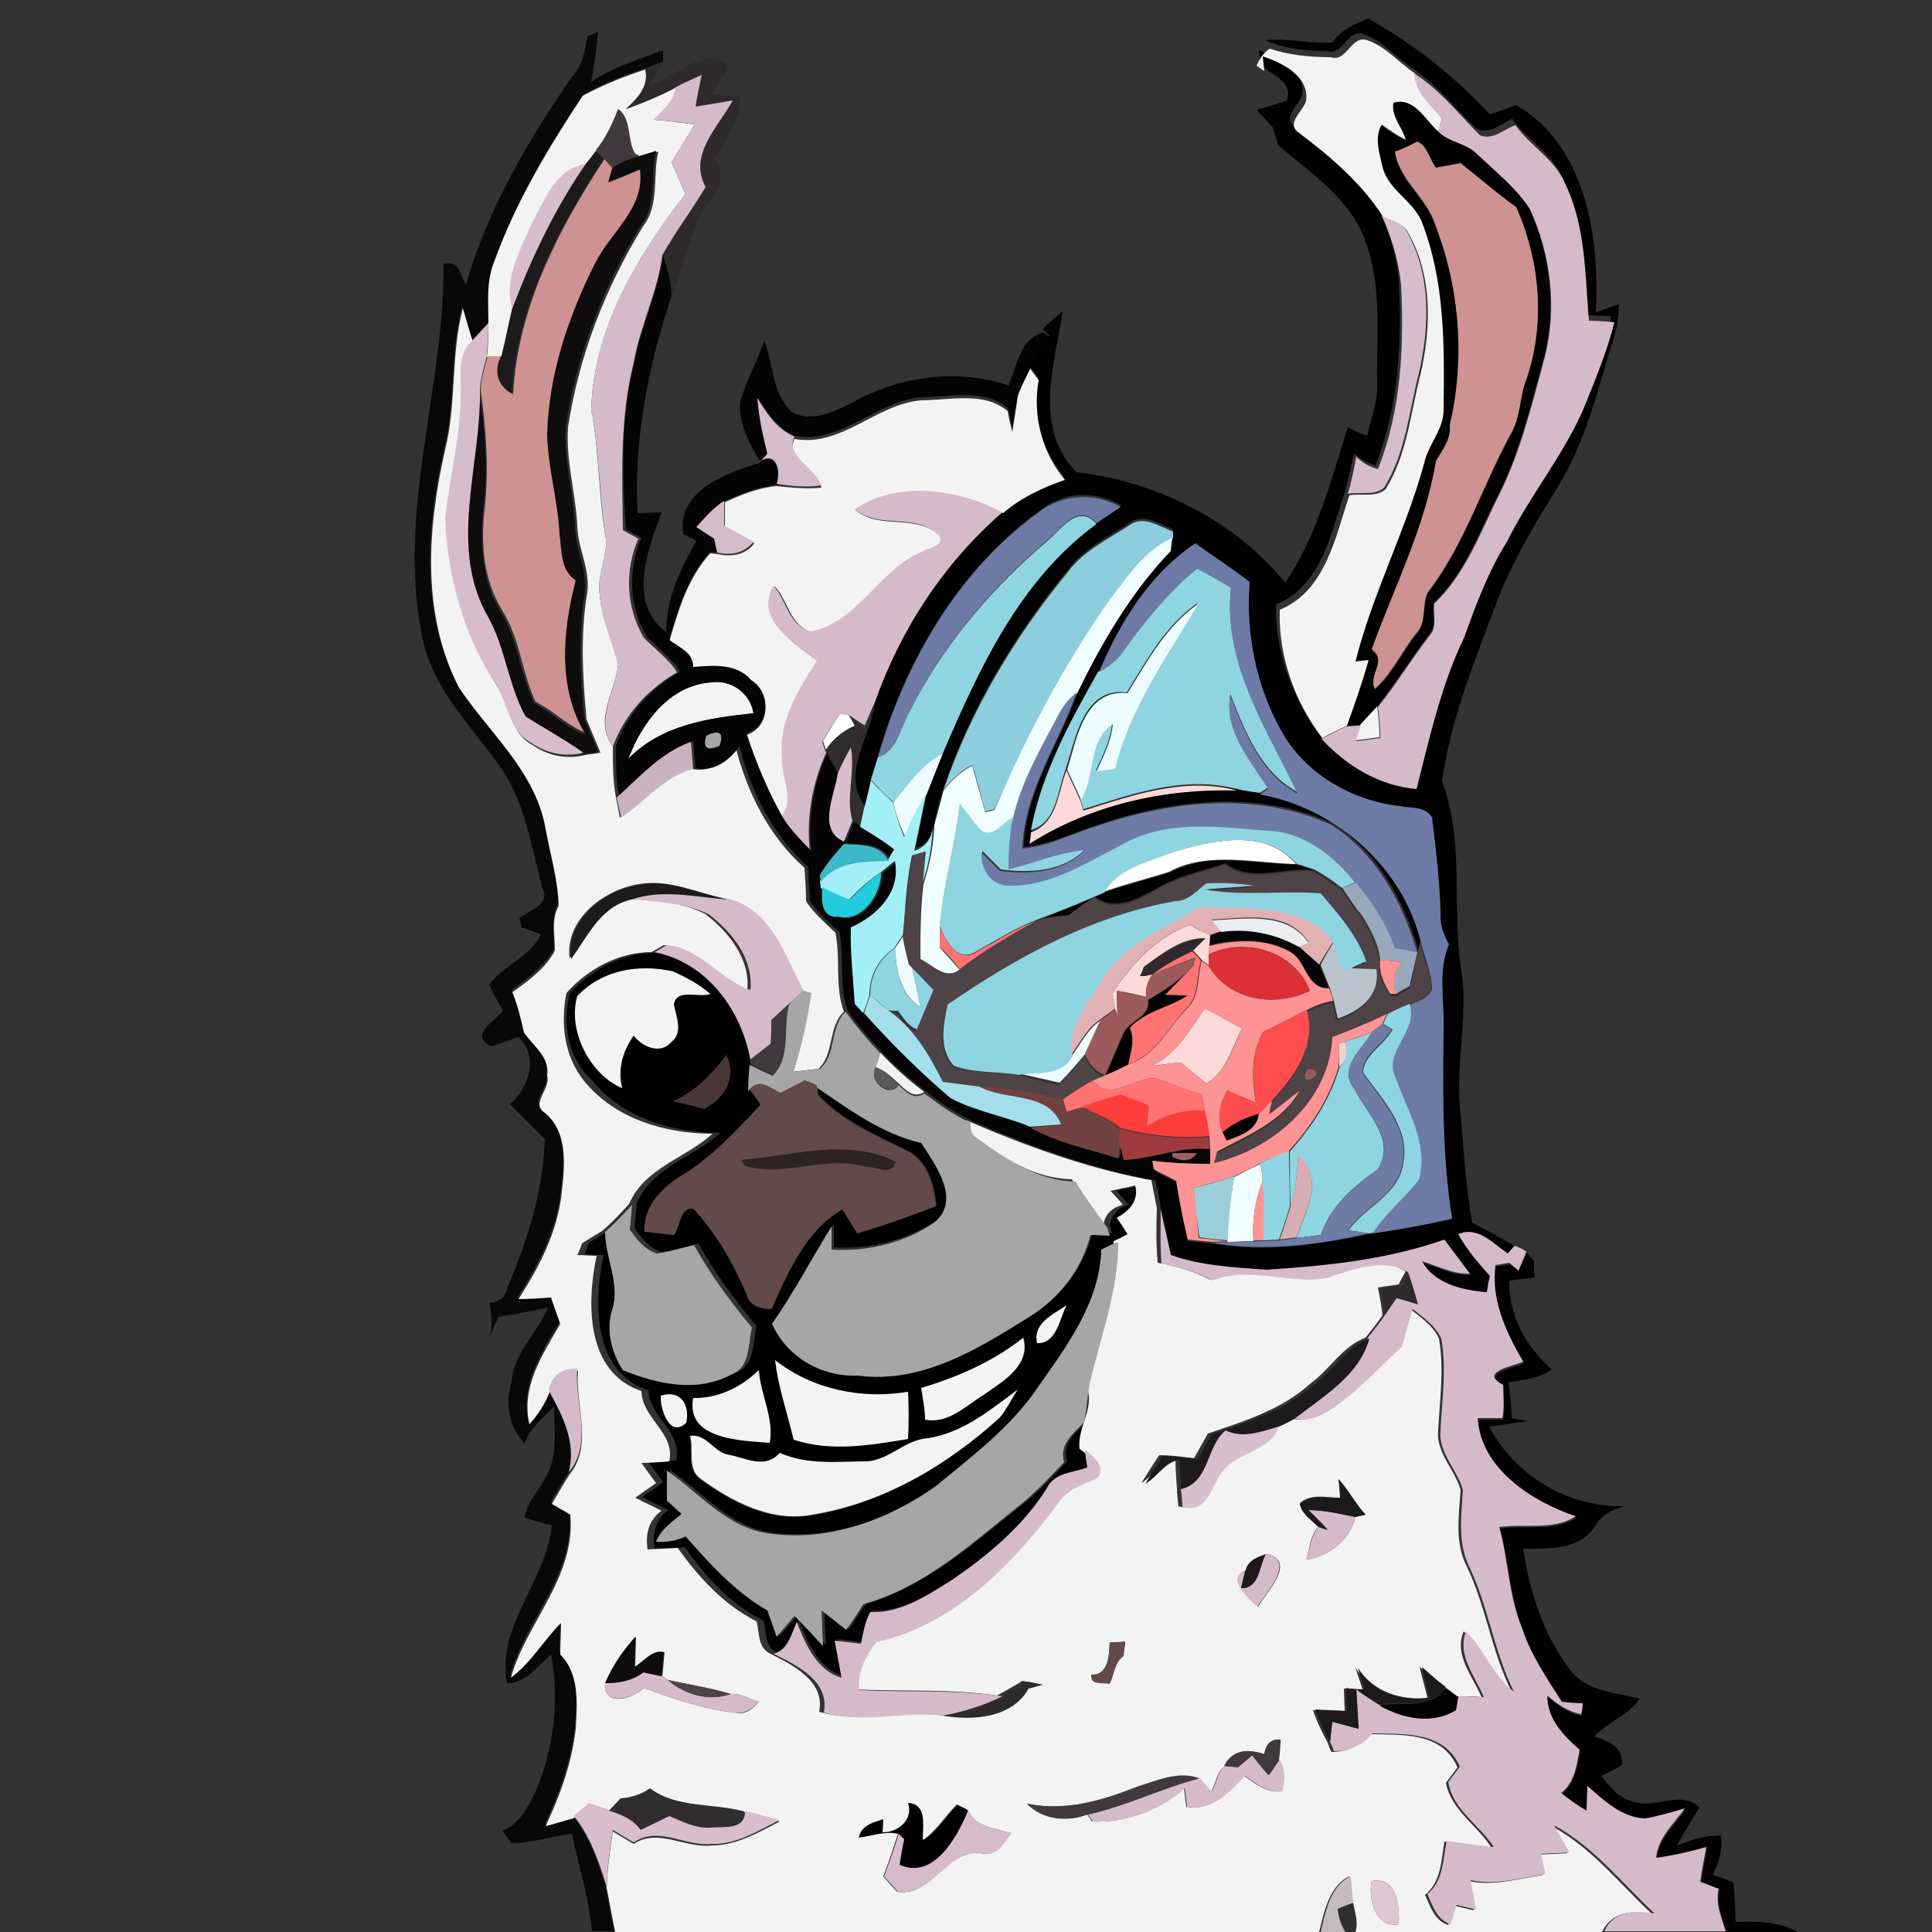 <?xml version="1.0" encoding="utf-8"?>
<!-- Generator: Adobe Illustrator 26.0.3, SVG Export Plug-In . SVG Version: 6.00 Build 0)  -->
<svg version="1.1" id="Layer_1" xmlns="http://www.w3.org/2000/svg" xmlns:xlink="http://www.w3.org/1999/xlink" x="0px" y="0px"
	 viewBox="0 0 250 250" style="enable-background:new 0 0 250 250;" xml:space="preserve">
<rect x="0" y="0" width="250" height="250" fill="#333333" stroke="none"/>
<style type="text/css">
	.st0{fill:#FFFFFF;}
	.st1{fill:#010101;}
	.st2{fill:#090808;}
	.st3{fill:#F3F3F3;}
	.st4{fill:#2E2A2C;}
	.st5{fill:#D5BBCA;}
	.st6{fill:#403A3E;}
	.st7{fill:#CE9292;}
	.st8{fill:#1C1A1B;}
	.st9{fill:#0E0C0C;}
	.st10{fill:#D8BDCD;}
	.st11{fill:#D7BDCC;}
	.st12{fill:#050505;}
	.st13{fill:#040404;}
	.st14{fill:#D7BCCB;}
	.st15{fill:#6D7AA6;}
	.st16{fill:#D4BDCA;}
	.st17{fill:#8ED4E1;}
	.st18{fill:#8CCEDD;}
	.st19{fill:#F1FEFF;}
	.st20{fill:#6D7AA5;}
	.st21{fill:#EDFCFE;}
	.st22{fill:#6E7BA6;}
	.st23{fill:#302D2F;}
	.st24{fill:#A6A6A6;}
	.st25{fill:#CAB3C0;}
	.st26{fill:#D7BFCD;}
	.st27{fill:#FED9D9;}
	.st28{fill:#A3EFF7;}
	.st29{fill:#3CB9C6;}
	.st30{fill:#4E4347;}
	.st31{fill:#23CCDC;}
	.st32{fill:#8DD3E0;}
	.st33{fill:#CDA8AD;}
	.st34{fill:#99A9BB;}
	.st35{fill:#E1B0B3;}
	.st36{fill:#BE7678;}
	.st37{fill:#CD8A8C;}
	.st38{fill:#FF7373;}
	.st39{fill:#ECEDEF;}
	.st40{fill:#FE9393;}
	.st41{fill:#B9C3CD;}
	.st42{fill:#DB3035;}
	.st43{fill:#9C5A5B;}
	.st44{fill:#724142;}
	.st45{fill:#A2DFEA;}
	.st46{fill:#8ED5E2;}
	.st47{fill:#FF4D4D;}
	.st48{fill:#6E7CA6;}
	.st49{fill:#E9D3D5;}
	.st50{fill:#493637;}
	.st51{fill:#595959;}
	.st52{fill:#9C5A5A;}
	.st53{fill:#634A4A;}
	.st54{fill:#FF3C3C;}
	.st55{fill:#9D3B3E;}
	.st56{fill:#2E2222;}
	.st57{fill:#9D5C5D;}
	.st58{fill:#8FD4E2;}
	.st59{fill:#D5ADB2;}
	.st60{fill:#99CEDA;}
	.st61{fill:#F4F4F4;}
	.st62{fill:#040304;}
	.st63{fill:#D6BCCB;}
	.st64{fill:#C4BBC0;}
	.st65{fill:#DCC7D3;}
</style>
<g id="_x23_ffffffff">
	<path class="st0" d="M108.7,92.3c0.3,0.1,0.9,0.2,1.2,0.2c0.2,0.4,0.6,1.1,0.8,1.4c-1.6,0.7-2.9,1.7-3.8,3.2
		c-0.1-0.3-0.3-0.9-0.4-1.2C107.2,94.7,107.9,93.5,108.7,92.3z"/>
	<path class="st0" d="M151.3,110.4c5.3-1.6,12.3-3.4,16.4,1.4c-5.4-0.1-11.4-1.7-16.4,1c-2.8,0.9-5.7,1.6-8.5,2.6
		C144.5,112.4,148.3,111.6,151.3,110.4z"/>
</g>
<g id="_x23_010101ff">
	<path class="st1" d="M172.4,5.5c1.1-1.6,2.9-2.4,4.6-3.1c5.9,3.2,11.2,7.5,15.8,12.4c0.9-0.3,2.6-0.9,3.4-1.2
		c9.1,5.3,10.8,17.2,10.3,26.8c0.8-0.3,2.3-0.8,3-1c-0.1,1.4-0.2,2.8-0.6,4.1c-2.1,6.6-3.6,13.4-7.2,19.3c-3.1,5-6.2,10.1-8.2,15.6
		c-2.8,7.4-5.8,14.8-6.9,22.7c2.9,7.7,1.3,16,2.4,23.9c1.1,6-0.6,12-0.1,18.1c0.5,5.1,0.7,10.1,1.6,15.1c1.9,1,3.7,2,5.6,3.1l0,0.1
		c-0.2,0.2-0.6,0.7-0.9,1c-1.9-1.3-3.8-3.6-6.4-2.5c1.1,2,2.6,3.7,4.1,5.4c-0.1,0.7-0.2,1.4-0.4,2.1c-3.1-0.2-6.8-1.1-8.4-4
		c2.1,0.6,4,1.7,6.2,1.6c-1.1-1.5-2.2-2.9-3.3-4.4c-7.4,2.6-15.3,3.3-23,3.9c-4.2-0.3-8.4-0.4-12.4-1.9c-0.5-2-0.9-4-1.3-5.9
		c-0.3-1.8-0.7-3.5-1-5.2c0.7,0.4,2.2,1.1,2.9,1.5c0.4,2.5,0.9,5.1,1.5,7.6c1,0.1,2.1,0.2,3.1,0.3c6.8,1.2,13.7,0.2,20.3-1.2
		l0.5-0.1c3.5-0.5,6.9-1.2,10.3-1.9c-1.3-8.1-1.2-16.3-1.1-24.5c0.2-3.6-0.8-7.5,0.7-11c-0.7-1.2-1.2-2.5-1.1-4
		c-0.1-4.1-0.6-8.3-1.1-12.4c-0.8-1.5-2.7-1.2-4.2-1.5c-6.3-0.7-12.4-4.3-15.4-9.9c-3.2-5.8-4.6-12.5-4-19.1c-2.3-1.7-4.7-3.3-7-5
		c-5.9,3.9-9.9,10.3-12.5,16.7c-3.6,6.5-7.3,13.2-8.7,20.5c-0.1,0.4-0.2,1.2-0.2,1.5c7.9-5,17.5-7.2,26.9-6.9
		c0.7,0.1,2.2,0.3,2.9,0.5c9.7,1.7,18.4,9.2,20.8,18.9c-0.1,0.4-0.3,1.2-0.3,1.6c-1.9-6.5-5.3-12.9-11.2-16.6
		c-9.6-4.3-20.6-3.1-30.3,0.2c-3.2,1-6.2,2.6-9.6,2.9c0.2-7.3,4.7-13.4,7-20.2c3.2-6.6,7-13,12.1-18.4c0.1-0.4,0.2-1.3,0.2-1.7
		c0-0.2,0-0.6,0-0.8c-1.7-0.7-3.9-2.2-5.7-0.8c-2.8,1.8-5.9,3.3-7.9,6c-6.9,8.4-12.6,17.9-16.1,28.2c-0.5,1.5-0.9,3-1.2,4.5
		c-0.1,1.7-0.9,2.8-2.4,3.3c0.5-2.4,1-4.8,1.5-7.2c0.7-1.8,1.4-3.5,2.1-5.3c4.7-11,10-22.4,19.9-29.7c1-0.7,2.1-1.4,3.1-2.1
		c-3.4-2-7.5-1.8-10.6,0.7c-10.5,7.6-17.4,19.5-20.9,31.7c-0.3,1-0.6,1.9-0.9,2.9c-0.2,1.2-0.5,2.4-0.8,3.6
		c-3.2-4.5,0.7-9.1,1.3-13.7c3.4-9.4,8.9-18,16.5-24.6c2.3-2,5.1-3.3,8-4.3c-3-3.6-4.2-8.3-3.4-12.9c-0.3-0.4-0.8-1.1-1.1-1.5
		c0.5-1.5,1.4-2.9,2.6-3.9c-0.2-0.2-0.7-0.6-0.9-0.8c0.8-0.8,1.7-1.6,2.6-2.3c-1,6.9-3.9,15,1.8,20.8c10.3,1.2,20.4,6.2,27,14.3
		c4.1-6,5.9-13.2,8.1-20.1c0.6,0.3,1.9,0.9,2.5,1.1c0.5-2.2,1.4-4.4,1.3-6.8c-0.1-6.3,0.7-12.9-1.7-18.9c-2.1-5.2-7-8.4-11.1-11.9
		c-0.2-0.6-0.5-1.7-0.7-2.3c-0.7-0.8-1.4-1.5-2.1-2.3c1.3-0.3,2.6-0.7,3.9-1.2c0.9-2.4-2-3.4-3.4-4.6l-0.2-1.9
		c2.5,0.8,6.1,2.6,5.6,5.8c-0.4,1.3-2.7,3-0.9,4.1c4.1,3.1,8.1,6.5,10.9,10.9c1.4,2.9,2.2,5.9,2.5,9.1c0.4,8,0,16.2-3,23.8
		c-1.1-0.3-2-0.8-2.8-1.6c-0.3,1.6-0.7,3.2-1.1,4.8c-1.8,5.4-3.1,12.5-9,14.8c-0.1,6,2,11.9,5.5,16.6c3.2,3.5,7.6,6.1,12.3,6.5
		c1.7-6.7,3.2-13.4,6.2-19.7c1.6-4.2,3.1-8.4,5.5-12.3c3.1-6.2,7.7-11.5,10.2-17.9c1.4-3.4,2.8-6.9,3.7-10.5c-0.8,0-2.5-0.1-3.3-0.2
		c-0.5-6-0.3-12.3-3.1-17.8c-1.3-3.1-4.5-4.8-6.4-7.5c-1.5,0.6-2.9,2-4.6,1.3c-2.8-2.7-5.2-5.8-8.5-8c-2.1-1.4-3.8-3.5-6.2-4.3
		c-2.1-0.7-2.6,2.9-4.7,2.2c-2.7,0-5.5-0.3-8-1.4C166.7,4.9,169.6,5.7,172.4,5.5z"/>
	<path class="st1" d="M180.2,13.2c2.7-0.8,4.1,2.3,5.8,3.7c1.4,1.4,3.6,1.5,5,2.9c2.4,2.3,5.1,4.4,6.9,7.2
		c2.7,5.9,3.5,12.8,1.9,19.1c-1.7,6.2-3.2,12.6-6.2,18.4c-2.3,4.7-4.2,9.8-8.1,13.5c-0.2,1.3,0.4,2.9-0.5,4
		c-2.4,3.1-4.4,6.4-6.8,9.4c-0.7,0.8-1.5,1.6-2.2,2.4c-0.5,0-1.4,0.1-1.9,0.1c1-2.8,2-5.6,2.8-8.5l-1.7,0.2
		c2.3-8.8,6.6-16.9,8.9-25.7c0.5-2.5,2.6-4.4,2.5-7c0.1-8.2,0.1-16.6-2.9-24.4c-1.2-2.6-4.3-4-5-6.9c-0.4-1.8-1.1-3.8-0.1-5.5
		c1,0.8,2,1.5,3.1,2C181.4,16.4,179.9,15,180.2,13.2 M183.4,18.3c-0.9,0.5-1.9,1-2.9,1.5c0.6,3.7,4.1,5.9,5.2,9.4
		c3.2,8.2,4,17.5,1.9,26c0.2,1.8-1,3.2-1.8,4.7c-1.4,8.5-5.5,16.3-8.3,24.3c2.1,1.5-0.5,3.3,0.4,5.1c2.3-2,3.5-4.9,5.4-7.2
		c1.3-1.5,0.7-3.6,1.4-5.2c4.7-6.2,7.1-13.8,10.8-20.6c1.2-2.1,1-4.8,2-7c2.5-7.3,1.8-15.3-1.3-22.3c-2.5-1.8-4.8-3.8-7.2-5.7
		c-1.1,0.2-2.1,0.4-3.2,0.6C185,20.6,184.7,18.9,183.4,18.3z"/>
	<path class="st1" d="M151.4,112.9c5-2.7,11-1.1,16.4-1c0.8,0.2,1.5,0.5,2.3,0.7c-3.8-0.5-8.2,1.7-11.5-0.9c-3,1-6.2,1.6-9,3.3
		c-2.4,1.3-5.4,3-7.9,1c0.3-0.1,0.9-0.4,1.2-0.5C145.7,114.5,148.6,113.8,151.4,112.9z"/>
	<path class="st1" d="M135,118.8c2.1-0.8,4.1-1.7,6.2-2.5c-1,0.7-1.9,1.4-2.9,2.1C137.1,118.5,136,118.6,135,118.8z"/>
	<path class="st1" d="M73.7,128.6c2.7-3.1,6.8-5.3,11-5.3c6.8,1.3,11.2,7.4,12.4,13.9l0.1,0.4c0,0.9-0.1,2.6-0.2,3.4
		c0.5,0.6,1,1.2,1.5,1.9c-3.2,3.3-6.3,6.8-10.3,9.2c-2.5,1.5-5,4.1-4.7,7.2c1.3,0.1,2.5,0.3,3.8,0.4c0.8-1.1,0.7-3.5,2.5-3.4
		c3,3.2,5.2,7.1,6.9,11.1c0.4,1.4,1.9,1.8,3.2,1.9c2.1-4.8,4.4-10.2,9.2-12.9c0.6,1,1.3,2.1,1.9,3.1c3.4-1,6.8-2.3,10.2-3.5
		c-0.3-2.8-1.1-5.9-3.9-7.2c-4-2-8.3-3.8-11.4-7.2c0-0.3-0.1-1-0.1-1.3c4.3,3,8.5,6.1,13.7,7.3c1.8,2.9,5.1,7.4,1.7,10.3
		c-3.9,2.6-8.7,3.8-13.3,3.5c0-0.8,0-2.2,0-3c-2.6,4.2-4.9,8.5-7.7,12.6c1.9,4.3,6.4,7,11.1,6.7c8.2,1.1,15.6-3.5,22.2-7.6
		c3.9-2.4,6.8-6.2,7.9-10.6c0.6,0,1.9,0.1,2.5,0.1l-0.3-1c0.2-1.4,1-2.3,2.5-2.7c-0.4-0.4-1.2-1.3-1.6-1.8c0.8-0.2,2.4-0.5,3.2-0.7
		c0.5,1.9-0.8,3.3-2.4,4.2c0.4,0.5,1,1.6,1.4,2.1c-0.4,0.2-1.3,0.6-1.8,0.9c-0.6,0.2-1.6,0.8-2.2,1c-0.2,6.8-4.4,12.4-8,17.8
		c-3.5,5.1-8.4,8.9-13.2,12.8c-6.3,4.4-14.1,7.2-21.8,6.1c-5.3-0.8-8.8-5.2-13-8.1c0,1,0,2.9,0,3.9c0.5,0.4,1.4,1.3,1.9,1.7
		c-1.2,1.1-2.7,2-3.3,3.6c1.3,0.1,2.6-0.1,3.8-0.7c3.2,3.6,6.4,7.2,10.6,9.6c0.3,0.8,0.9,2.5,1.2,3.4c0.6-0.7,1.7-2,2.3-2.7
		c1.3,1.2,2.5,2.5,3.7,3.9c-0.1-1.5-0.2-3-0.2-4.6c1.1,0.8,2.1,1.7,3.2,2.5c0.7-1.1,1.4-2.2,2.2-3.3c8.1-2.3,14.2-8.1,20.7-13.2
		c1.9-1.6,3.6-3.4,5.3-5.2c-0.8-2.4,1.2-3.7,2.6-5.2c0.3-1.6,0.4-3.3,0.7-4.9c1.6,3-1.1,5.6-0.7,8.5c0.1,0.6,0.2,1.7,0.3,2.2
		c-1.8,0.8-4.2,0.7-5.2,2.6c-3.2,5-7.8,8.9-12.7,12.2c-3.1,1.9-6.4,4.1-10.2,3.9c-0.7,1.3-0.9,2.7-1.2,4.1c-0.8-0.1-2.6-0.3-3.4-0.4
		c0.3,1.6,0.6,3.2,0.9,4.8c-3.2-0.9-4.7-4.3-5.8-7.2c-0.8,1.5-1.2,3.6-3,4.1c-1.5-0.9-1.2-2.7-1.6-4.1c-4.2-2-7.5-5.7-10.2-9.5
		c-1.3,0.1-2.6,0.1-3.9,0.2c-0.3-1.9,0.1-3.8,1.8-5c-1.1-0.5-2.3-1.1-3.4-1.7c0.7-0.5,2-1.4,2.7-1.9c-0.5-0.7-1.4-2-1.9-2.6
		c0.9-0.1,2.7-0.2,3.6-0.2c0.8-3.8-3.4-5.5-3.6-9.1c-7.2-2.3-7.1-11.4-5.8-17.5c-0.6,0-1.9-0.1-2.5-0.1c0.2-0.4,0.5-1.1,0.6-1.5
		c0.7-0.4,2-1.2,2.6-1.6c0.1,3.4,2,6.7,1,10.1c-0.8,2.7-0.1,5.5,1.4,7.8c4.4,1.8,9.7,3,14.1,0.5c2.4-0.9,2.1-4,2.6-6
		c-2.8-3.4-5.4-6.8-7.5-10.7c-1.6,0.4-3.2,0.9-4.8,1.1c-1.6-0.5-2.6-1.8-3.5-3.1c0.1-0.8,0.2-2.4,0.3-3.2c2-4.7,7.3-5.9,10.8-9.1
		c-6.1,0-12.6-1.9-16.6-6.8C73.4,136.8,72.8,132.5,73.7,128.6 M74.7,128.9c-1.3,4.5,1.7,10.1,5.8,11.9c-0.6-2.4,0-4.8,1.5-6.8
		c1.2,1.5,3.5,2.4,4.9,0.8c1.5-1.2,0.7-3.3,0.3-4.8c0.2-2.2,3.3-0.9,4.7-1.4c-1.4-1.2-3.1-2.1-4.8-2.9
		C82.6,124.8,77.9,125.5,74.7,128.9 M87.1,142.5c1.3,0.3,2.7,0.6,4,0.9c2.6-1.2,4.3-4,2.9-6.9C92.1,139,89.9,141.3,87.1,142.5
		 M134.2,173.8c2.5,0,2.9-3.1,3.8-4.9C136.4,170.2,133.7,171.3,134.2,173.8 M119.2,179.6c0.2,1.4,0.4,2.8,0.6,4.1
		c3,0.6,5.3-1.8,7.7-3.3c2.4-1.7,5.9-3.8,5-7.3C128.6,176.1,124,178.2,119.2,179.6 M100.3,176c0.4,3.5,1.6,6.9,2.4,10.3
		c4.9,1.5,9.9,0.7,14.8-0.1c0.1-2,0.1-4,0-6.1C111.5,181.1,105.2,179.8,100.3,176 M89.7,180.9c-1,5.4,6.2,5.5,9.8,5.8
		c0.6-3.2-1.1-6.2-1.4-9.4C95.9,179.5,92.9,180.9,89.7,180.9 M120.1,186.1c-3,0.2-5,2.8-8,3.1c-3.8,0-7.8,0.5-11.3-1.1
		c-1.8,2.2-4.5,0.7-6.8,0.2c-1.8-0.4-2.7-2.7-4.8-2.4c0.5,1.8-0.4,4.2,1.3,5.5c4.1,3,9.2,5.7,14.5,4.7c9.2-1.5,17.5-6.4,24.3-12.6
		c0.9-1.1,1.6-2.4,2.3-3.6C128.2,182.5,124.6,185.4,120.1,186.1 M85.5,180.6c-0.1,1.6,1.1,5.6,3.3,3.5
		C89.2,181.8,88.1,179.8,85.5,180.6z"/>
	<path class="st1" d="M148.6,129.4c2.1-1.2,4-2.5,5.7-4.2c-0.9,0.9-2.6,2.7-3.5,3.6l2.9,0.1c-2.4,1.5-5.5,2-7.5,4.2
		c0.8,1.5,0.1,3.1-0.2,4.7c-1,0.5-2,0.9-3,1.4c0.9-1.9,1.7-3.8,2.5-5.7C146.5,132,149,131.4,148.6,129.4z"/>
	<path class="st1" d="M158.2,146.5c1.4-1.2,3-1.9,4.7-2.4c-0.2,2.2-2.5,2.8-4.2,3.5C158.6,147.3,158.4,146.8,158.2,146.5z"/>
	<path class="st1" d="M196.5,164.5c0.3-0.6,0.8-1.8,1-2.4l1,1c0,0.6,0,1.7,0.1,2.2c-0.8,0.1-2.5,0.3-3.3,0.4
		c-0.1,4.6,2.2,8.6,5.5,11.5c-1.6,1.2-3.7,1.3-5.6,1.7c0.2,1.5,0.4,3.1,0.4,4.6l2.1,0.4c-1.7,0.2-3.4,0.5-5,0.7
		c3.4,6.4,10.1,10.4,17.4,10.3c-1.5,0.5-2.9,1.1-3.7,2.6c-2,3.1-6.1,2.9-9.3,2.9c0.8,5.5,2.6,11.1,6,15.6c2.1,2.9,5.9,3,9.1,3.8
		c-1.5,2.2-4.1,3-5.9,4.9c1.9,0.6,3.7,1.3,3.6,3.7c-0.7,0.4-2,1.1-2.7,1.4c1.1,1.4,2.3,2.9,4.1,3.3c2.8,1.1,6.2-1.6,8.6,0.8
		c-1,1.6-2,3.3-2.9,4.9c1.8-0.7,3.7-1.3,5.7-1.3c0.2,1.8-0.2,3.5-1.1,5.1c0.9,0.3,1.8,0.6,2.7,1c0.2,1.7,0.2,3.4,0.3,5.1
		c2.8-0.1,5.7-0.1,8.2,1.4h-9.4c-0.5-1.8-1.3-3.6-0.9-5.5c-0.6-0.2-1.8-0.7-2.4-0.9c0.3-1.5,0.5-3,0.8-4.5c-2.1,0.6-4.3,1.1-6.5,1.4
		c0.2-2.6,2.3-4.4,3.7-6.4c-1.7,0.5-3.4,1-5.1,1.3c-3-0.1-5.3-2.3-7.5-4.2c0,0.8-0.1,2.4-0.1,3.2c-1.1-0.7-2.2-1.4-3.3-2.3
		c1.7-1.4,2-3.6,2.4-5.6c-2.1-1.8-4.2-4-4.2-7c1.3,1.1,2.7,2.2,4.4,2.4c0-0.4,0.1-1.1,0.2-1.4c-0.7-0.1-2-0.2-2.7-0.2
		c-2-3-4-6-5.1-9.4c-1.7-4.2-1.8-8.8-3-13.2c3.3-0.5,7,0.5,9.9-1.4c-5.7-1.9-12.3-6.2-12.7-12.7c0.8,0,2.4,0,3.2,0
		c0.3-1.4,0-2.9,0.1-4.3c-3.2-1.7,1.4-2.4,2.6-3c-2.3-3.8-4.3-8-3.6-12.5l1.8-0.3L196.5,164.5z"/>
	<path class="st1" d="M117.5,233.3c2.5,0.1,1.9,3.1,2.1,4.8c1.8-1.2,2.9-3.1,4.4-4.6c0.3,0.2,1,0.5,1.4,0.7c-1.4,3.5-4.5,9.1-9,7.1
		c0.2-0.8,0.5-2.5,0.6-3.3l-0.7-0.7c-1.7-0.4-3.4,0.3-5.1,0.5c0.3-1.6,1.9-2,3.2-2.4l-0.1,1.7C116.3,237.1,118.2,235.4,117.5,233.3z
		"/>
</g>
<g id="_x23_090808ff">
	<path class="st2" d="M76,4.7c0.3-0.1,1-0.4,1.4-0.6c-0.2,2.2-0.5,4.3-0.9,6.5c2.8-1.9,6.1-2.9,9.3-4.1c0,0.4,0,1.2,0,1.5
		c-0.8,0.3-1.5,0.6-2.2,0.8c-2.8,0.9-5.5,2-8.1,3.4c-4.5,6.8-8.7,13.8-11.5,21.5c-1,2.5-0.7,5.3-0.7,7.9c-0.7,0.8-1.5,1.6-2.2,2.4
		c-0.4-1.5-0.8-3-1.3-4.4c-1.6,6-0.8,12.3-2.3,18.3c-2.3,10.1-3.2,21.3,1.8,30.8c3.9,5.7,9.6,10.6,11.1,17.7
		c0.6,3.5,1.7,6.9,1.8,10.5c-0.9,1.8-0.5,3.8-0.5,5.8c-1.2,2.3-3.4,3.9-5.5,5.4c0.7,1.7,1.1,3.4,1.5,5.2c1.2,1.8,3.4,3.2,3,5.6
		c0.5,1.7-2.2,3.6-0.3,4.8c3,2.5,2.6,6.7,2.2,10.2c-0.5,5.1-2.9,9.7-5.6,13.9c1.4-0.1,2.8-0.1,4.2-0.2c0.4,1.1,0.8,2.3,1.2,3.4
		c-2.3,4-5.1,8.1-4,13c1.1-1.2,2-2.6,2.6-4.1c1.8,3.3,3.6,6.7,2.6,10.6c-0.8,1.2-1.5,2.5-2.3,3.8c0.8,0.5,1.6,0.9,2.4,1.4
		c0.7,8.1-5.7,13.8-7.7,21.1c2.6-1.9,4.2-4.8,6.5-7.1c0,1.4-0.1,2.8-0.1,4.1c2.6,2.6,2.2,6.3,2,9.6c-0.5,4.4-2,8.6-3.9,12.6
		c0.9-0.2,2.7-0.8,3.6-1c2.2,2.6,3.3,6,4.3,9.2c0.3,1.9,0.7,3.8,1.1,5.7h-2.9c-0.4-4.3-1.7-8.4-2.6-12.6c-2.6,0.3-5.2,1.2-7.8,1.2
		c-0.3-0.4-0.9-1.2-1.2-1.6c2.3-0.9,3.4-3.2,4.4-5.3c2.3-5.5,3-11.7,1.9-17.5c-1.7,1.4-3.2,3.7-5.7,3.7c-1.4-7.4,5.1-13.2,5.8-20.4
		c-1.2-0.3-2.3-0.7-3.5-1c0.3-2.2,2-3.7,2.9-5.6c1.4-2.7,0.9-5.9,0.9-8.8c-1.4,1.5-3.2,2.8-3.8,4.8c-2-2.1-2.6-5.1-1.7-7.9
		c0.2-3.8,3.3-6.3,4.7-9.7c-2.1,0.4-4.2,0.9-6.4,1.2c-0.4,0.9-0.8,1.7-1.1,2.6c0.3-1.5,0.3-2.9-0.1-4.4c1.3-0.1,2.2-0.8,2.4-2.1
		c2.6-6.1,4.6-12.5,4.8-19.1c-1.5-1.5-3-3-4.5-4.5c2.4-2.2,3.8-6.1,1.1-8.7c-0.9,0.3-2.6,0.9-3.5,1.2c-3-1.4,0.3-3.2,1.5-4.6
		c-0.6-1.1-1.3-2.2-1.8-3.4c1.9-2.5,5.3-3.6,6.7-6.5c-0.6-0.2-1.9-0.7-2.5-0.9c-0.1-0.3-0.2-0.9-0.3-1.2c1.2-1,4.1-1.7,3-3.8
		c-1.5-5.7-2.3-11.7-6-16.5c-3.8-5.2-8.7-10.1-9.7-16.8c-3-15.9,3-31.6,2.9-47.5c2-0.7,2.1,1.5,2.9,2.6c2.8-9.7,7.9-18.4,13.6-26.7
		C75.3,8.7,75.7,6.7,76,4.7z"/>
</g>
<g id="_x23_f3f3f3ff">
	<path class="st3" d="M172.2,7.4c2.1,0.7,2.6-2.9,4.7-2.2c2.4,0.8,4.1,2.9,6.2,4.3c0.1,2.5,2,4,3.5,5.8c-0.1,0.4-0.4,1.3-0.5,1.7
		c-1.7-1.5-3.1-4.5-5.8-3.7c-0.3,1.8,1.2,3.2,1.6,4.8c-1.1-0.6-2.2-1.3-3.1-2c-1,1.7-0.3,3.7,0.1,5.5c0.7,2.9,3.8,4.3,5,6.9
		c3.1,7.8,3,16.2,2.9,24.4c0.1,2.6-2,4.6-2.5,7c-2.4,8.8-6.7,16.9-8.9,25.7l1.7-0.2c-0.8,2.9-1.8,5.7-2.8,8.5
		c-1.1,0.5-2.1,1-3.2,1.6c-3.6-4.7-5.7-10.7-5.5-16.6c5.9-2.4,7.2-9.4,9-14.8c1.5-0.3,3.5,0.3,4.7-0.8c2.8-4.5,3.2-9.8,4.5-14.8
		c1.4-6,1.6-12.9-1.6-18.4c-0.6-1.2-2.1-1.5-3.2-2c-2.8-4.4-6.8-7.8-10.9-10.9c-1.8-1.2,0.5-2.8,0.9-4.1c0.5-3.2-3.1-5-5.6-5.8
		l0.2,1.9l-1-0.7c0.4-0.9,0.9-1.7,1.7-2.2C166.7,7.1,169.4,7.4,172.2,7.4z"/>
	<path class="st3" d="M75.4,12.4c2.6-1.4,5.3-2.5,8.1-3.4c0.5,2.2-1,3.7-2.5,5.1c2.2-0.8,4.4-1.7,6.5-2.8c-0.2,1.8-1.7,3-2.9,4.2
		c1.8,0.1,3.6,0.4,5.3,0.6c-1,1.6-2,3.3-3,4.9c0.6,1.4,1.2,2.7,1.8,4.1c-6.2,8-11.9,17.4-12.2,27.9c1.1,5.5,0.9,11.2,1.9,16.7
		c0.2,2.4-1.2,4.8-0.8,7.2c0.2,3.2,1.7,6,2.4,9.1c-0.4,3.5-3.2,7.3-0.7,10.6c0,2.2,0,4.4,0.4,6.6c0.1,0.6,0.4,1.9,0.5,2.6
		c3.1-2.1,5.6-5.3,9.3-6.3c2.5,0.5,4.3-1,5.7-2.8c1.5,5.9,4.3,11.5,8.9,15.6c0.1,1.4,0.2,2.9,0.2,4.3c1,1.6,2.5,2.8,3.8,4.1
		c0.7,3.4-0.1,7,1.1,10.2c-2.1,2-1.2,5.5-3.3,7.4c-0.8,0.1-2.5,0.3-3.4,0.4c1-3.4,1.8-6.8,2.3-10.2l-1-0.3
		c-2.4-4.5-4.3-10.6-9.8-11.9c-3.8-0.7-7.3-2.6-11.3-1.9c-4.6,0.7-9.6,4.6-9,9.6c2.2-2.9,3.8-6.8,7.8-7.7c3.3,0.3,6.8,0.4,9.8,2
		c3,2.3,5.8,5.8,5.4,9.8c-3.9-1.4-6.5-5.5-10.8-5.8c-0.4,0.2-1.2,0.7-1.6,0.9c-4.2,0-8.3,2.2-11,5.3c-0.8,3.9-0.3,8.2,2.3,11.4
		c4,4.9,10.5,6.8,16.6,6.8c-3.5,3.2-8.8,4.4-10.8,9.1c-1.1,1.2-2.2,2.4-3.5,3.5c-0.7,0.4-2,1.2-2.6,1.6c-0.1,0.4-0.4,1.1-0.6,1.5
		c0.6,0,1.9,0.1,2.5,0.1c-1.3,6.1-1.4,15.1,5.8,17.5c0.1,3.6,4.4,5.4,3.6,9.1c-0.9,0.1-2.7,0.2-3.6,0.2c0.5,0.7,1.4,2,1.9,2.6
		c-0.7,0.5-2,1.4-2.7,1.9c1.1,0.6,2.3,1.1,3.4,1.7c-1.7,1.2-2.1,3.1-1.8,5c1.3-0.1,2.6-0.1,3.9-0.2c2.7,3.8,6,7.4,10.2,9.5
		c0.4,1.4,0.1,3.2,1.6,4.1c3,1.5,7.3,3.6,6.5,7.6c5.1,1.5,10.3-0.2,15.4,0.4c3.9,0.6,8.9,0.2,11.1-3.5c0.5-0.1,1.4-0.4,1.9-0.5
		c-0.5-0.1-1.5-0.3-2.1-0.4c-1.1,0.7-2.2,1.3-3.3,1.9c-6.1-0.9-12.3-0.5-18.5-0.8c-0.3-2.4,0.8-4.4,2.2-6.2
		c9.9-2.2,17.5-9.9,23.4-17.8c1.1-1.8,3.1-2.6,5-3.3c1.6-1.3-0.2-3-1.4-3.8c-0.4-2.9,2.3-5.5,0.7-8.5c1.4-6.1,3.7-12,3.7-18.4
		c0.4-0.2,1.3-0.6,1.8-0.9c-0.3-0.5-1-1.6-1.4-2.1c1.6-0.9,2.9-2.2,2.4-4.2c-0.8,0.2-2.4,0.5-3.2,0.7c0.4,0.4,1.2,1.3,1.6,1.8
		c-1.5,0.4-2.4,1.3-2.5,2.7c-1.4-2-2.9-3.9-4.1-6c-4.8-0.1-8.9-2.7-12.6-5.5c-0.8-0.4-1.2-1.2-1-2.1c7.7,3.3,15.6,6.2,23.8,7.7
		l-0.2-1.5c0.3,1.7,0.7,3.5,1,5.2c-0.1,2.3-0.1,4.7,0.1,7c2.4,0.4,4.7,1.1,6.8,2.2c4.8-1.9,9.8,0.5,14.7-0.3
		c3.3-1.2,7.3-2.8,10.6-0.8c-0.2,0.4-0.7,1.2-0.9,1.7c-0.7,0.1-2,0.3-2.7,0.4c0.2,0.9,0.5,2.7,0.6,3.6c-0.7,1-1.4,1.9-2.2,2.9
		c-3,1.1-4.6,4.1-7.1,5.9c-3.7,3.4-8.6,4.9-13.3,6.5c-0.6,1.1-1.2,2.1-1.8,3.2c-1.5-0.2-3-0.4-4.5-0.4c-0.8,1.2-1.5,2.3-2.3,3.6
		c1.5-0.9,2.4-2.8,4.4-3.1c0,0.9,0.1,2.8,0.2,3.8c0,0.6,0.1,1.7,0.2,2.3c3,0.9,3.6-2.3,4.9-4.2c1.8-2.9,6.5-2.9,7.6-6.2
		c0.7-0.3,1.4-0.7,2-1c2.6,0.8,4.7-1,6.7-2.4c2.6-2.1,4.8-4.6,7.4-6.8c0.4-1.6,0.9-3.3,1.4-4.9c1.4,1.1,2.9,2.1,3.7,3.8
		c0.7,3.9,0.1,7.9-0.1,11.9c-0.3,2.9,2.2,5.1,2.9,7.7c-0.2,3.3-0.8,6.8,0.8,9.9c2.5,5.2,3.2,11,5.8,16.2c-2.7-2.1-3.8-5.5-6.2-7.8
		c-1.3,3.1,1.2,5.8,2.3,8.5c-1.1-0.1-2.2-0.1-3.3-0.1c-0.4-0.3-1.2-0.9-1.6-1.2c-1.1-0.8-2.1-1.7-3.1-2.6c0.2,1,0.8,3,1,4
		c-3.6,0.5-7.3-0.7-9.3-3.9c0.2,0.7,0.7,2.1,0.9,2.8c-0.6,0-1.8-0.1-2.4-0.1c0,0.7,0.1,2.2,0.1,3c-1.4-0.1-2.8-0.2-4.1-0.2
		c0.5,1.5,1.2,2.9,1.9,4.2c0.1,0.3,0.3,0.9,0.5,1.2c2,0,3.7-0.8,5-2.3c4.2,0.1,9.3-0.3,11.3,4.3c-0.5,0.7-1,1.3-1.5,2
		c0.7,3.6,4.1,5.5,5.9,8.4c-2.1-0.2-4.1-0.5-6.1-0.8c-0.4,2.4-0.4,5.2-2.5,6.9c0.7,1.5,1.2,3.3,3,3.9c0.2-0.6,0.6-1.9,0.8-2.5
		c0.8,0.2,1.7,0.4,2.5,0.6c-0.2-1.3-0.5-2.5-0.7-3.8c3.3,0.7,6.5-0.3,9.7-0.8c-0.2-0.9-0.4-1.7-0.6-2.6c1.2-0.1,2.5-0.1,3.7-0.2
		c-0.7-1.2-1.4-2.3-2-3.5c5.2,2.8,8.8,7.5,13,11.4c-2.6-0.5-5.2-0.4-6.5,2.3h-32.1c0.3-1.3-0.1-2.6-0.3-3.8
		c-0.1-0.9-0.2-2.6-0.3-3.4c-2.6,1.2-3.3,4.7-3.9,7.2H79.6c-0.4-1.9-0.7-3.8-1.1-5.7c0.1-2.4,0.4-4.9,0.8-7.3
		c0.9,0.5,1.8,1.1,2.7,1.6c3.2-2.1,6.6,0.6,10.1,0.2c3.2,0,6.1-1.7,8.8-3.1c-1.5-0.4-3-0.8-4.5-1.2c-4-1.1-8.8-0.5-12.2-3
		c-1.2,0.8-2.4,1.2-3.8,1.3c-0.4,0.4-1.1,1.2-1.5,1.6c-0.9-0.3-1.8-0.6-2.7-0.9c-0.7,0.6-1.3,1.2-2,1.8c-0.9,0.2-2.7,0.8-3.6,1
		c1.9-4,3.4-8.2,3.9-12.6c0.2-3.3,0.5-7.1-2-9.6c0-1.4,0.1-2.8,0.1-4.1c-2.3,2.3-3.8,5.1-6.5,7.1c2.1-7.3,8.4-13,7.7-21.1
		c-0.8-0.5-1.6-0.9-2.4-1.4c0.8-1.3,1.5-2.6,2.3-3.8c3.1-3.8,0.7-9,1.1-13.4c-1.9-0.1-3.3,0.9-3.7,2.8c-0.6,1.5-1.5,2.9-2.6,4.1
		c-1.1-4.9,1.7-9,4-13c-0.4-1.1-0.8-2.2-1.2-3.4c-1.4,0.1-2.8,0.2-4.2,0.2c2.7-4.2,5.1-8.8,5.6-13.9c0.4-3.5,0.8-7.7-2.2-10.2
		c-1.9-1.2,0.8-3.1,0.3-4.8c0.4-2.4-1.8-3.8-3-5.6c-0.4-1.8-0.8-3.5-1.5-5.2c2.1-1.5,4.3-3.1,5.5-5.4c0-2-0.5-4,0.5-5.8
		c-0.1-3.5-1.2-7-1.8-10.5c-1.5-7.1-7.2-11.9-11.1-17.7c-4.9-9.5-4.1-20.7-1.8-30.8c1.5-6,0.7-12.3,2.3-18.3c0.4,1.5,0.9,3,1.3,4.4
		c-1.9,1.8-1.3,4.5-1.4,6.9c0,5.4-1.3,10.6-2,15.9c0.3,7.7,2.4,15.3,6.6,21.8c1.5,2.5,1.7,6,4.5,7.5c2,1.4,4.4,1.9,6.8,1.3
		c0.5-0.1,1.5-0.2,2-0.3c-0.6-1.4-1.2-2.9-1.8-4.3c-0.5-5.3-0.8-10.6,0-15.9c0.7-3.2-1.1-6-1.2-9.1c-0.2-4.3-1.5-8.5-1.2-12.8
		c1.4-9.2,4.8-18,9.7-26c2.2-2.8,1.2-6.5,2-9.7c-0.6,0.2-1.7,0.5-2.2,0.7L82.2,20c-1.2-1.8-0.5-4.5-2.2-5.8
		c-0.7,1.9-1.6,3.8-2.8,5.4c-0.3,0.4-1,1.2-1.3,1.7c-3.9,0.6-5.3,4.7-7,7.7c-1.4,3.5-3.7,7.1-2.5,11c-0.5,2-0.9,4.1-1.4,6.2
		c-0.5,0-1.5,0-2,0c0.2-1.4,0.2-2.8,0.2-4.3c0-2.7-0.3-5.4,0.7-7.9C66.7,26.2,70.9,19.2,75.4,12.4 M173.2,191.4
		c0.1,0.6,0.2,1.8,0.2,2.4c-1.8,0-3.7-0.6-5.2,0.7c0.2,1.3,1.5,2.1,2.4,3c-1,1.2-1.2,2.8-1.5,4.3c2.9-0.4,5.6-2.6,6.3-5.5
		c0.3-0.1,1-0.2,1.3-0.3C175.4,194.6,174.5,192.8,173.2,191.4 M161.2,203.2c-2.5,0.9,0.4,3.7,1.6,4.7c1.1-1.9,5.1-5.9,1.1-6.8
		C162.7,201.5,161.5,201.9,161.2,203.2 M78.3,217.8c-0.3,3.1,3.6,2.1,5,0.6c3.8,1.4,7.7,2.8,11.8,3.2c1.3,0.4,2.3-0.5,3.1-1.4
		c-1.2-0.3-2.3-1.1-3.6-1c-2.7-0.8-5.4-1.2-8.1-1.8l-0.8-0.5c0.1-0.8,0.2-2.3,0.3-3.1c-1.6-0.4-2.6,1.2-3.8,1.9c0-1,0.1-2.9,0.1-3.9
		C80.6,213.5,79.2,215.6,78.3,217.8 M143.6,212.5c-0.1,1.6-0.1,4.3-2.4,4.2c0,1.4,1.5,0.9,2.4,1.1c0.5-1.2,0.6-2.8,1.8-3.6
		c0-0.4,0.2-1.3,0.2-1.8C145.1,212.5,144.1,212.5,143.6,212.5 M163.6,227c-2-0.7-4.2-0.6-5.2,1.6c-0.9,0.7-1.1,2.2-1.7,3.3
		c-0.5-0.6-1-1.1-1.5-1.7c-2.7-1-5.5,0.3-8.1,1.1c-4.5,1.8-9.3,3.1-14.2,2.1c2,2.1,5.2,2.4,7.8,1.4l0.6,0.9
		c4.3,0.2,8.7-1.4,11.9-4.3c0.1,0.8,0.2,1.6,0.3,2.4c3.3,0.6,5.4-2,7.5-4c1.4,1,2.9,2.2,4.8,2c0.5-1.4,0.4-2.8-0.3-4.1
		c0.1-0.7,0.2-1.9,0.2-2.6C164.5,225,163.8,225.6,163.6,227 M117.5,233.3c0.7,2.1-1.2,3.8-3.3,3.8l0.1-1.7c-1.3,0.4-2.9,0.8-3.2,2.4
		c1.7-0.2,3.4-0.9,5.1-0.5c-0.6,1.8-1.2,3.7-1.9,5.5c0.6,0.7,1.2,1.4,1.8,2c4.5,0.7,6.3-5.5,10.8-5c2,0.5,2.9-1.3,3.9-2.6
		c-2.1-0.6-4.6-0.8-5.6-3c-0.3-0.2-1-0.5-1.4-0.7c-1.5,1.5-2.6,3.4-4.4,4.6C119.4,236.3,120,233.4,117.5,233.3 M177.5,243.4
		c-0.5,2.3,0.5,6.2,3.5,5.6C181.1,246.7,180.8,242.8,177.5,243.4z"/>
	<path class="st3" d="M133.3,47.7c0.3,0.4,0.8,1.1,1.1,1.5c-0.8,4.6,0.4,9.3,3.4,12.9c-2.9,1-5.7,2.3-8,4.3
		c-5.7-3-13.6-4.2-19.1-0.4c3.2,2.7,8,0.3,11.1,3.5c0.5,1.4-1.5,1.4-2.3,2c-5.6,2.3-8.2,9.1-14.4,10.3c-2.8-0.7-3.1-4-4.8-5.9
		c-2.6,4.3,2.7,7.5,5.6,9.7c-2.4,3.8-5,7.8-4.5,12.5c-0.2,2.6,1.9,5.5-0.2,7.7c-1.9-3.4-3.4-7-4.6-10.7c3.1-1,3.2-5.3,0.6-6.9
		c-1.9-2.2-4.9-1.8-7.5-1.7c0-1.9-1.9-2.6-3.1-3.5c1.2-4.1,2.4-8.2,5.3-11.4l1,0.1c1.8,0.4,3.6,0.1,4.7-1.4
		c-1.3-0.7-2.5-1.4-3.8-2.1c0-0.8,0-2.4,0-3.2c2.1-1,4.4-1.9,6.7-2.1c1.9,0.2,3.9,0.4,5.8,0.2c-0.8-2.2-4.7-3.7-3.5-6.3
		c6.1,1.1,10.5-4.5,16.4-5c3.7,0,8.1-1.2,11.2,1.4c0.1,0.7,0.4,2,0.6,2.7c0.2-1.5,0.5-3.1,0.7-4.6C132.2,49.9,132.7,48.8,133.3,47.7
		z"/>
	<path class="st3" d="M81.3,98.2c1.7-4.7,5.3-9.5,10.7-9.9c2.6-0.4,5.1,1.4,5.5,4C91.8,92.9,85.6,93.8,81.3,98.2z"/>
	<path class="st3" d="M176,93.8c0.7-0.8,1.5-1.6,2.2-2.4c0.2,1.3,0.3,2.7,0.3,4c-1.1,0.1-2.1,0.3-3.1,0.4
		C175.6,95.3,175.9,94.3,176,93.8z"/>
	<path class="st3" d="M74.7,128.9c3.2-3.4,7.9-4.2,12.4-3.2c1.7,0.8,3.3,1.6,4.8,2.9c-1.3,0.6-4.4-0.8-4.7,1.4
		c0.3,1.5,1.2,3.7-0.3,4.8c-1.4,1.7-3.8,0.7-4.9-0.8c-1.4,2-2.1,4.3-1.5,6.8C76.4,139.1,73.4,133.4,74.7,128.9z"/>
	<path class="st3" d="M113.3,138.1c0.1-0.5,0.4-1.4,0.6-1.9c1.8,1.9,3.7,3.6,5.7,5.1c-1.3,0.9-2.4-0.2-3.3-1.1
		C115.4,139.4,114.5,138.5,113.3,138.1z"/>
	<path class="st3" d="M134.2,173.8c-0.6-2.6,2.1-3.7,3.8-4.9C137.1,170.7,136.7,173.9,134.2,173.8z"/>
	<path class="st3" d="M100.3,176c4.8,3.8,11.2,5.1,17.2,4.1c0.1,2,0.1,4,0,6.1c-4.9,0.8-9.9,1.7-14.8,0.1
		C101.9,182.9,100.7,179.5,100.3,176z"/>
	<path class="st3" d="M89.7,180.9c3.2,0.1,6.2-1.4,8.5-3.6c0.2,3.2,2,6.2,1.4,9.4C95.9,186.4,88.7,186.3,89.7,180.9z"/>
	<path class="st3" d="M120.1,186.1c4.5-0.7,8.1-3.7,11.6-6.3c-0.8,1.2-1.4,2.5-2.3,3.6c-6.8,6.2-15.1,11.1-24.3,12.6
		c-5.3,1-10.4-1.7-14.5-4.7c-1.7-1.3-0.8-3.7-1.3-5.5c2.1-0.3,3,2,4.8,2.4c2.3,0.4,4.9,2,6.8-0.2c3.6,1.6,7.5,1.1,11.3,1.1
		C115.1,188.9,117.1,186.3,120.1,186.1z"/>
</g>
<g id="_x23_2e2a2cff">
	<path class="st4" d="M84,11c3-0.7,7.4-5.4,10.4-2.4c-0.8,1.2-1.6,2.3-2.4,3.6c0.9,0.1,2.8,0.3,3.8,0.3c0,3.1-2,5.5-3.3,8.1
		c2,3-0.6,5.3-2.2,7.7c-1.2,3.2-2,6.7-3.3,9.9c0-1.8-0.6-3.6-1.1-5.3c1.7-3,3.8-5.8,5.6-8.8C89,20,93.1,16.4,94.9,13
		c-1.2,0.2-3.6,0.6-4.8,0.8c0.2-1.4,0.5-2.8,0.8-4.1c-1.1,0.5-2.3,1-3.4,1.6c-2.1,1.1-4.2,2-6.5,2.8c1.5-1.4,3-2.9,2.5-5.1
		c0.8-0.3,1.5-0.6,2.2-0.8L84,11z"/>
	<path class="st4" d="M148,125.2c2.4-1.6,4.9-3.7,8-3.7c-0.4,0.4-1.2,1.2-1.6,1.6c-1.8,0.8-3.6,1.8-5.2,3l-0.9,0.2l-0.7,0
		C147.6,126.1,147.9,125.5,148,125.2z"/>
	<path class="st4" d="M181.4,166.4c0.2-0.4,0.7-1.2,0.9-1.7c0.5,1.4,0.9,2.8,1.3,4.2c-0.9-0.3-1.8-0.5-2.8-0.8
		c-0.5,0.7-1,1.5-1.5,2.2c-0.2-0.9-0.5-2.7-0.6-3.6C179.4,166.6,180.8,166.4,181.4,166.4z"/>
	<path class="st4" d="M129.6,219.5c1.1-0.6,2.2-1.3,3.3-1.9c0.5,0.1,1.5,0.3,2.1,0.4c-0.5,0.1-1.4,0.4-1.9,0.5
		c-2.1,3.8-7.2,4.2-11.1,3.5C124.5,221.5,127.1,220.7,129.6,219.5z"/>
</g>
<g id="_x23_d5bbcaff">
	<path class="st5" d="M87.4,11.3c1.1-0.6,2.3-1.1,3.4-1.6c-0.3,1.4-0.6,2.7-0.8,4.1c1.2-0.2,3.6-0.6,4.8-0.8
		c-1.8,3.4-5.8,7-3.5,11.2c-1.8,3-3.9,5.8-5.6,8.8c-0.6,4.8-2.9,9.2-3.7,13.9c-1.8,7.1-1.5,14.4-1.4,21.7c0.5,0.3,1.5,0.8,2,1.1
		c-1.8,4.1-1.6,8.9,0.7,12.8c1.4,1.5,3.2,2.7,4.3,4.5c-3.8,2.2-6.8,5.5-8.3,9.6c-2.4-3.2,0.3-7.1,0.7-10.6c-0.8-3-2.2-5.9-2.4-9.1
		c-0.4-2.5,1-4.8,0.8-7.2c-0.9-5.6-0.8-11.2-1.9-16.7c0.3-10.5,5.9-19.8,12.2-27.9c-0.6-1.4-1.2-2.7-1.8-4.1c1-1.6,2-3.3,3-4.9
		c-1.8-0.3-3.5-0.5-5.3-0.6C85.8,14.2,87.2,13.1,87.4,11.3z"/>
	<path class="st5" d="M183,9.5c3.3,2.1,5.7,5.2,8.5,8c1.7,0.7,3.1-0.8,4.6-1.3c1.9,2.7,5.1,4.4,6.4,7.5c2.7,5.5,2.6,11.8,3.1,17.8
		c0.8,0,2.5,0.1,3.3,0.2c-0.9,3.6-2.3,7-3.7,10.5c-2.6,6.4-7.2,11.8-10.2,17.9c-2.4,3.8-4,8.1-5.5,12.3c-3,6.2-4.5,13-6.2,19.7
		c-4.8-0.4-9.1-3-12.3-6.5c1-0.5,2.1-1.1,3.2-1.6c0.5,0,1.4-0.1,1.9-0.1c-0.2,0.5-0.5,1.5-0.6,2c1-0.1,2.1-0.3,3.1-0.4
		c0-1.3-0.1-2.7-0.3-4c2.4-3,4.4-6.3,6.8-9.4c0.9-1.1,0.3-2.7,0.5-4c3.9-3.7,5.8-8.8,8.1-13.5c3-5.8,4.5-12.1,6.2-18.4
		c1.6-6.3,0.8-13.2-1.9-19.1c-1.8-2.8-4.5-4.9-6.9-7.2c-1.4-1.4-3.7-1.5-5-2.9c0.1-0.4,0.4-1.3,0.5-1.7C185.1,13.5,183.1,12,183,9.5
		z"/>
	<path class="st5" d="M110.6,65.9c5.5-3.8,13.5-2.6,19.1,0.4c-7.6,6.6-13.2,15.2-16.5,24.6c-0.3,0.8-0.9,2.2-1.3,3
		c-0.5-0.3-1.6-1-2.1-1.3c-0.3-0.1-0.9-0.2-1.2-0.2c-0.8,1.2-1.5,2.4-2.2,3.6c0.1,0.3,0.3,0.9,0.4,1.2l0.1,0.2
		c-1.8,4-2.6,8.4-2.1,12.8c-1.4-1.4-2.7-2.8-3.8-4.5c2-2.2,0-5.1,0.2-7.7c-0.5-4.7,2.1-8.7,4.5-12.5c-2.9-2.3-8.2-5.4-5.6-9.7
		c1.7,1.9,2,5.2,4.8,5.9c6.2-1.2,8.8-8,14.4-10.3c0.8-0.6,2.8-0.6,2.3-2C118.6,66.2,113.8,68.6,110.6,65.9z"/>
	<path class="st5" d="M81.7,116.3c4.1-1.4,8.3-0.4,12.5,0c5.6,1.3,7.4,7.4,9.8,11.9c-0.6,0.5-1.2,1.1-1.8,1.6
		c-0.8,0.7-1.6,1.5-2.4,2.2c0,1,0,2,0,3c-0.9,0.7-1.8,1.4-2.7,2.1c-1.2-6.5-5.7-12.6-12.4-13.9c0.4-0.2,1.2-0.7,1.6-0.9
		c4.2,0.3,6.9,4.5,10.8,5.8c0.4-4.1-2.4-7.5-5.4-9.8C88.5,116.8,85,116.7,81.7,116.3z"/>
	<path class="st5" d="M150.3,163.5c-0.2-2.3-0.1-4.7-0.1-7c0.4,2,0.9,3.9,1.3,5.9c4,1.4,8.2,1.6,12.4,1.9c7.8-0.5,15.6-1.3,23-3.9
		c1.1,1.5,2.2,2.9,3.3,4.4c-2.2,0.1-4.2-1-6.2-1.6c1.6,2.9,5.3,3.8,8.4,4c0.1-0.7,0.2-1.4,0.4-2.1c-1.5-1.7-3-3.4-4.1-5.4
		c2.5-1.1,4.5,1.2,6.4,2.5c0.2-0.2,0.6-0.7,0.9-1c0.5,0.2,1.1,0.4,1.5,0.8c-0.2,0.6-0.8,1.8-1,2.4l-1.2-1l-1.8,0.3
		c-0.6,4.5,1.4,8.7,3.6,12.5c-1.3,0.6-5.8,1.3-2.6,3c0,1.4,0.2,2.9-0.1,4.3c-0.8,0-2.4,0-3.2,0c0.4,6.5,7,10.8,12.7,12.7
		c-2.9,1.9-6.6,0.9-9.9,1.4c1.2,4.3,1.2,9,3,13.2c1.1,3.4,3.2,6.4,5.1,9.4c0.7,0.1,2,0.2,2.7,0.2c0,0.4-0.1,1.1-0.2,1.4
		c-1.7-0.3-3.1-1.3-4.4-2.4c0,3,2.1,5.2,4.2,7c-0.4,2-0.6,4.2-2.4,5.6c1,0.8,2.1,1.6,3.3,2.3c0-0.8,0.1-2.4,0.1-3.2
		c2.1,1.8,4.4,4.1,7.5,4.2c1.7-0.3,3.4-0.8,5.1-1.3c-1.4,2-3.5,3.8-3.7,6.4c2.2-0.3,4.4-0.8,6.5-1.4c-0.3,1.5-0.6,3-0.8,4.5
		c0.6,0.2,1.8,0.7,2.4,0.9c-0.5,1.9,0.4,3.8,0.9,5.5h-15.7c1.2-2.7,3.9-2.7,6.5-2.3c-4.2-3.9-7.8-8.6-13-11.4c0.7,1.2,1.3,2.3,2,3.5
		c-1.2,0.1-2.5,0.1-3.7,0.2c0.2,0.9,0.4,1.7,0.6,2.6c-3.2,0.5-6.4,1.5-9.7,0.8c0.2,1.3,0.5,2.5,0.7,3.8c-0.8-0.2-1.7-0.4-2.5-0.6
		c-0.2,0.6-0.6,1.9-0.8,2.5c-1.8-0.6-2.3-2.4-3-3.9c2.1-1.7,2-4.5,2.5-6.9c2,0.3,4.1,0.6,6.1,0.8c-1.9-2.9-5.3-4.8-5.9-8.4
		c0.5-0.7,1-1.3,1.5-2c-2-4.6-7.2-4.2-11.3-4.3c-1.2,1.5-3,2.3-5,2.3c-0.1-0.3-0.3-0.9-0.5-1.2c0.1-0.6,0.2-1.9,0.3-2.6
		c0.8,0.2,2.6,0.7,3.4,0.9c-0.1-1.7-0.2-3.4-0.3-5.1c1,0.7,2,1.4,3,2c3,1.7,6.8,2.6,9.9,0.6c0.1-0.4,0.2-1.3,0.3-1.7
		c1.1,0,2.2,0.1,3.3,0.1c-1.1-2.7-3.5-5.4-2.3-8.5c2.4,2.3,3.5,5.8,6.2,7.8c-2.6-5.2-3.3-11-5.8-16.2c-1.5-3.1-1-6.6-0.8-9.9
		c-0.7-2.6-3.2-4.8-2.9-7.7c0.2-4,0.8-8,0.1-11.9c-0.8-1.7-2.3-2.7-3.7-3.8c-0.5,1.6-0.9,3.2-1.4,4.9c-2.5,2.2-4.7,4.7-7.4,6.8
		c-1.9,1.4-4.1,3.2-6.7,2.4c3.7-2.9,8.4-5.6,9.7-10.4c0.7-0.9,1.5-1.9,2.2-2.9c0.5-0.7,1-1.5,1.5-2.2c0.9,0.2,1.8,0.5,2.8,0.8
		c-0.4-1.4-0.8-2.8-1.3-4.2c-3.2-1.9-7.3-0.3-10.6,0.8c-4.9,0.8-9.9-1.6-14.7,0.3C155,164.7,152.7,163.9,150.3,163.5z"/>
	<path class="st5" d="M71,179.9c0.3-1.9,1.8-2.9,3.7-2.8c-0.4,4.4,2.1,9.6-1.1,13.4C74.6,186.6,72.8,183.2,71,179.9z"/>
	<path class="st5" d="M140.4,187.6c1.1,0.8,3,2.5,1.4,3.8c-1.9,0.7-3.9,1.5-5,3.3c-5.9,7.9-13.5,15.6-23.4,17.8
		c-1.4,1.8-2.5,3.9-2.2,6.2c6.2,0.3,12.3-0.1,18.5,0.8c-2.4,1.2-5,2-7.7,2.5c-5.1-0.6-10.3,1.1-15.4-0.4c0.8-4.1-3.5-6.1-6.5-7.6
		c1.9-0.5,2.3-2.6,3-4.1c1.1,2.8,2.6,6.3,5.8,7.2c-0.3-1.6-0.6-3.2-0.9-4.8c0.9,0.1,2.6,0.3,3.4,0.4c0.3-1.4,0.5-2.8,1.2-4.1
		c3.8,0.2,7.1-2,10.2-3.9c4.9-3.3,9.6-7.2,12.7-12.2c1-2,3.4-1.9,5.2-2.6C140.6,189.3,140.4,188.2,140.4,187.6z"/>
	<path class="st5" d="M169.3,195.4c2.1,0,4.1,0.5,6.1,0.9c-0.7,2.9-3.4,5.1-6.3,5.5c0.3-1.5,0.6-3,1.5-4.3c0.3,0.1,0.9,0.3,1.2,0.4
		C171.2,197.3,170,196,169.3,195.4z"/>
	<path class="st5" d="M163.8,201.1c4,0.8,0.1,4.9-1.1,6.8c-1.2-1-4.1-3.7-1.6-4.7c-0.1,0.6-0.4,1.7-0.5,2.3
		C163,205.6,162.9,202.6,163.8,201.1z"/>
	<path class="st5" d="M78.3,217.8c1.8,0,3.5-0.3,5-1.4c0.6,0.1,1.8,0.4,2.4,0.5l0.8,0.5c2.2,1.9,5.3,2.8,8.1,1.8
		c1.3-0.1,2.4,0.7,3.6,1c-0.8,0.8-1.8,1.7-3.1,1.4c-4.1-0.4-8-1.8-11.8-3.2C81.9,219.9,77.9,220.8,78.3,217.8z"/>
	<path class="st5" d="M156.8,231.8c0.6-1,0.8-2.6,1.7-3.3c0.4,0.1,1.3,0.1,1.7,0.2c0.5-0.4,1.4-1.2,1.9-1.6c0.5,0.6,1.6,1.9,2.1,2.6
		c0.4-0.5,1-1.5,1.4-2c0.7,1.3,0.8,2.7,0.3,4.1c-1.9,0.2-3.4-1-4.8-2c-2,2.1-4.2,4.6-7.5,4c-0.1-0.8-0.2-1.6-0.3-2.4
		c-3.2,2.9-7.6,4.5-11.9,4.3l-0.6-0.9c5-1.1,9.5-3.4,14.5-4.7C155.8,230.7,156.3,231.3,156.8,231.8z"/>
</g>
<g id="_x23_403a3eff">
	<path class="st6" d="M80,14.1c1.8,1.3,1.1,4.1,2.2,5.8l0.5,0.2c-1.2,0.4-2.4,0.8-3.5,1.6c-0.3-0.3-0.8-0.9-1.1-1.2
		c-0.3-0.3-0.8-0.9-1-1.1C78.4,17.9,79.2,16,80,14.1z"/>
	<path class="st6" d="M99.8,132c0.8-0.7,1.6-1.5,2.4-2.2c-0.8,3,0.3,6.8-2.1,9.2c-1-0.5-2-0.9-3-1.4l-0.1-0.4
		c0.9-0.7,1.8-1.4,2.7-2.1C99.8,134,99.8,133,99.8,132z"/>
	<path class="st6" d="M163.6,227c0.2-1.3,0.9-2,2.1-1.9c-0.1,0.7-0.2,1.9-0.2,2.6c-0.3,0.5-1,1.5-1.4,2c-0.5-0.6-1.6-1.9-2.1-2.6
		c-0.5,0.4-1.4,1.2-1.9,1.6c-0.4-0.1-1.3-0.1-1.7-0.2C159.5,226.3,161.6,226.3,163.6,227z"/>
	<path class="st6" d="M147.1,231.2c2.6-0.8,5.4-2.1,8.1-1.1c-4.9,1.2-9.5,3.5-14.5,4.7c-2.6,0.9-5.8,0.7-7.8-1.4
		C137.8,234.4,142.6,233,147.1,231.2z"/>
</g>
<g id="_x23_ce9292ff">
	<path class="st7" d="M183.4,18.3c1.3,0.6,1.6,2.3,2.4,3.4c1.1-0.2,2.1-0.4,3.2-0.6c2.4,1.9,4.7,3.9,7.2,5.7c3.1,7,3.8,15,1.3,22.3
		c-0.9,2.3-0.7,4.9-2,7c-3.7,6.8-6,14.4-10.8,20.6c-0.7,1.7-0.1,3.8-1.4,5.2c-1.9,2.3-3.1,5.2-5.4,7.2c-0.9-1.8,1.7-3.6-0.4-5.1
		c2.9-8,6.9-15.8,8.3-24.3c0.8-1.5,2-2.8,1.8-4.7c2-8.5,1.3-17.8-1.9-26c-1.1-3.5-4.6-5.6-5.2-9.4C181.5,19.3,182.5,18.8,183.4,18.3
		z"/>
	<path class="st7" d="M78.2,20.6c0.3,0.3,0.8,0.9,1.1,1.2l-0.5,1.8c1-0.4,3-1.2,4.1-1.7C83.5,27,79,30,77,34.1
		C73.6,40.9,71.2,48.3,71,56c0.1,4.3,1.4,8.6,1.6,12.9c0.3,2.1,0,4.7,2.1,6c-1.8,6.5-2.4,14,1.3,20c-2.5-0.9-4.3-2.9-6.7-4.1
		c-1.8-3.8-2-8.2-4.3-11.8c-2.4-3.9-2.8-8.5-2.3-13c0.6-5.2,0.2-10.5-0.5-15.6c0.1-1.5,0.5-2.9,0.9-4.3c0.5,0,1.5,0,2,0
		c-1.1,1.7-0.5,3.9,1.3,4.9C67,39.8,72.2,29.8,78.2,20.6z"/>
</g>
<g id="_x23_1c1a1bff">
	<path class="st8" d="M75.8,21.2c0.3-0.4,1-1.2,1.3-1.7c0.3,0.3,0.8,0.9,1,1.1c-6,9.1-11.2,19.1-11.9,30.3c-1.8-0.9-2.4-3.1-1.3-4.9
		c0.5-2,0.9-4.1,1.4-6.2C68.8,33.3,71.8,27,75.8,21.2z"/>
	<path class="st8" d="M73.9,124.1c-0.6-5.1,4.4-9,9-9.6c3.9-0.7,7.5,1.2,11.3,1.9c-4.2-0.3-8.4-1.4-12.5,0
		C77.7,117.3,76.1,121.1,73.9,124.1z"/>
	<path class="st8" d="M170.1,179.1c2.5-1.8,4.1-4.8,7.1-5.9c-1.3,4.8-6,7.5-9.7,10.4c-0.7,0.4-1.3,0.7-2,1c-2.2,0.7-4.6,1.7-6.9,0.5
		c-2.6,2.1-2,6.7-5.8,7.6c0-0.9-0.1-2.8-0.2-3.8c-1.9,0.3-2.8,2.2-4.4,3.1c0.7-1.2,1.5-2.4,2.3-3.6c1.5,0.1,3,0.2,4.5,0.4
		c0.6-1.1,1.2-2.1,1.8-3.2C161.5,184,166.4,182.5,170.1,179.1z"/>
	<path class="st8" d="M173.2,191.4c1.3,1.4,2.2,3.2,3.5,4.6c-0.3,0.1-1,0.2-1.3,0.3c-2-0.4-4-0.9-6.1-0.9c0.6,0.6,1.9,1.9,2.5,2.6
		c-0.3-0.1-0.9-0.3-1.2-0.4c-0.9-0.9-2.2-1.7-2.4-3c1.5-1.2,3.4-0.7,5.2-0.7C173.4,193.2,173.3,192.1,173.2,191.4z"/>
	<path class="st8" d="M161.2,203.2c0.3-1.3,1.5-1.7,2.6-2.1c-0.9,1.5-0.8,4.5-3.2,4.4C160.8,204.9,161,203.8,161.2,203.2z"/>
	<path class="st8" d="M176.6,218.6c-0.2-0.7-0.7-2.1-0.9-2.8c2,3.2,5.7,4.3,9.3,3.9c-0.3-1-0.8-3-1-4c1,0.9,2,1.8,3.1,2.6
		c-1.8,2.9-5.8,1.7-8.6,2.3c-1-0.6-2.1-1.3-3-2c0.1,1.7,0.2,3.4,0.3,5.1c-0.8-0.2-2.6-0.7-3.4-0.9c-0.1,0.6-0.2,1.9-0.3,2.6
		c-0.7-1.4-1.4-2.8-1.9-4.2c1.4,0.1,2.7,0.1,4.1,0.2c0-0.7-0.1-2.2-0.1-3C174.8,218.6,176,218.6,176.6,218.6z"/>
</g>
<g id="_x23_0e0c0cff">
	<path class="st9" d="M79.2,21.8c1-0.8,2.3-1.2,3.5-1.6c0.6-0.2,1.7-0.5,2.2-0.7c-0.8,3.2,0.2,6.9-2,9.7c-4.9,7.9-8.3,16.8-9.7,26
		c-0.3,4.3,1,8.5,1.2,12.8c0,3.1,1.8,6,1.2,9.1c-0.8,5.3-0.5,10.6,0,15.9c0.6,1.4,1.2,2.9,1.8,4.3c-0.5,0.1-1.5,0.2-2,0.3
		c-2.4-1.8-5-3.2-7.5-4.7c-2.2-4-2.5-8.8-4.8-12.8c-5.3-9.1-0.9-19.7-1.1-29.5c0.8,5.2,1.2,10.4,0.5,15.6c-0.4,4.4-0.1,9.1,2.3,13
		c2.2,3.6,2.5,8,4.3,11.8c2.3,1.2,4.2,3.2,6.7,4.1c-3.7-6-3-13.5-1.3-20c-2-1.3-1.8-3.9-2.1-6c-0.2-4.3-1.5-8.5-1.6-12.9
		c0.2-7.7,2.7-15.1,6.1-21.9C79,30,83.5,27,82.8,21.9c-1,0.4-3.1,1.2-4.1,1.7L79.2,21.8z"/>
	<path class="st9" d="M78.3,217.8c1-2.2,2.4-4.3,3.9-6c0,1-0.1,2.9-0.1,3.9c1.2-0.7,2.3-2.3,3.8-1.9c-0.1,0.8-0.2,2.4-0.3,3.1
		c-0.6-0.1-1.8-0.4-2.4-0.5C81.8,217.5,80,217.8,78.3,217.8z"/>
</g>
<g id="_x23_d8bdcdff">
	<path class="st10" d="M68.8,28.9c1.7-3,3.1-7.1,7-7.7c-4,5.8-7,12.1-9.5,18.7C65.1,36,67.4,32.3,68.8,28.9z"/>
	<path class="st10" d="M76.2,233.3c0.9,0.3,1.8,0.6,2.7,0.9c1.5,0.5,3.1,1.1,4.1,2.5c1.2-0.6,2.5-1.2,3.7-1.8
		c1.7,0.7,3.4,1.6,5.3,1.5c1.7-0.1,4.5,0.4,4.4-2.1c1.5,0.4,3,0.8,4.5,1.2c-2.8,1.4-5.6,3.2-8.8,3.1c-3.4,0.4-6.8-2.4-10.1-0.2
		c-0.9-0.5-1.8-1.1-2.7-1.6c-0.4,2.4-0.7,4.8-0.8,7.3c-1-3.2-2.1-6.5-4.3-9.2C74.9,234.5,75.5,233.9,76.2,233.3z"/>
</g>
<g id="_x23_d7bdccff">
	<path class="st11" d="M178.8,27.9c1.1,0.6,2.6,0.8,3.2,2c3.2,5.5,3,12.4,1.6,18.4c-1.3,5-1.7,10.3-4.5,14.8
		c-1.2,1.1-3.2,0.5-4.7,0.8c0.5-1.6,0.8-3.2,1.1-4.8c0.8,0.8,1.7,1.3,2.8,1.6c3-7.5,3.4-15.8,3-23.8C181,33.8,180.1,30.8,178.8,27.9
		z"/>
	<path class="st11" d="M61,44.2c0.7-0.8,1.5-1.6,2.2-2.4c0,1.4-0.1,2.9-0.2,4.3c-0.4,1.4-0.8,2.9-0.9,4.3c0.2,9.8-4.2,20.4,1.1,29.5
		c2.2,4,2.6,8.8,4.8,12.8c2.5,1.6,5.1,3,7.5,4.7c-2.4,0.6-4.8,0.1-6.8-1.3c-2.8-1.5-2.9-5-4.5-7.5C60,82.3,57.9,74.6,57.6,67
		c0.6-5.3,2-10.5,2-15.9C59.7,48.7,59.1,46,61,44.2z"/>
</g>
<g id="_x23_050505ff">
	<path class="st12" d="M82.1,46.9c0.9-4.8,3.1-9.1,3.7-13.9c0.5,1.7,1.1,3.4,1.1,5.3c-3,9-4.9,18.5-4.4,28.1c0.8,0,2.3-0.1,3.1-0.1
		C83.9,71,81.1,78,86.2,81.8c0-4.3,1.8-8.1,3.9-11.8c-0.4-0.2-1.2-0.7-1.7-0.9c-0.8-5.5,5.3-7.8,9.6-9.1c2.4-1.8,3.1,0.9,2.5,2.7
		c-2.4,0.3-4.6,1.2-6.7,2.1c-1.4,0.9-2.5,2.2-3.6,3.4c0.6,0.4,1.7,1.1,2.3,1.5c0.1,0.5,0.3,1.4,0.4,1.8l-1-0.1
		c-2.9,3.2-4.2,7.4-5.3,11.4c1.3,1,3.1,1.6,3.1,3.5c2.6-0.2,5.6-0.5,7.5,1.7c2.6,1.6,2.5,5.8-0.6,6.9c1.2,3.7,2.7,7.3,4.6,10.7
		c1,1.7,2.4,3.1,3.8,4.5c-0.5-4.4,0.3-8.8,2.1-12.8c0.4,0.7,1.1,2,1.5,2.7c-0.4,2.8-2.7,7.3,0.9,8.8c0.3-0.7,0.8-2,1.1-2.7
		c0.3,0.2,0.8,0.7,1.1,0.9c1.5,0.9,3,1.8,4.4,2.9c-0.2,0.4-0.6,1.1-0.8,1.4c-1.2-2.2-3.7-2-5.8-2.2c-1.1,1.3-2.2,2.5-3.1,4
		c0,0.2,0.1,0.6,0.1,0.9c0,0.2,0.1,0.7,0.1,0.9c-0.1,1.5-0.2,4,2,3.8c3.2,0.8,5.6-2.9,5.6-5.7c0.7-0.5,1.3-1,2-1.6
		c0.7,4-2.3,7.1-5.7,8.6c-0.1,3.3,0.3,6.6,0.5,9.9c0.3,0.3,0.8,0.9,1.1,1.2c3.5,3.9,7.2,7.5,11.1,11c3.2,1.7,6.9,2.3,10.3,3.7
		c3.5,2,7.6,2.7,11.4,4l0.2-1.9c0.1,0.6,0.4,1.6,0.6,2.2c3.8-0.2,7.3-1.8,11.1-1.4c0,0.6,0,1.3,0,1.9c-2.5,0.1-5,0-7.5-0.4l0.2,1.1
		l0.2,1.5c-8.2-1.5-16.2-4.4-23.8-7.7c-2.1-1-4.1-2.3-6-3.8c-2-1.6-4-3.2-5.7-5.1c-1.6-1.7-3.2-3.5-4.5-5.4
		c-1.2-3.3-0.4-6.9-1.1-10.2c-1.4-1.3-2.8-2.5-3.8-4.1c-0.1-1.4-0.2-2.9-0.2-4.3c-4.6-4.1-7.4-9.7-8.9-15.6
		c-1.4,1.8-3.2,3.3-5.7,2.8c-0.1-0.9-0.2-2.6-0.3-3.5c-3.9,1.4-6.6,4.5-9.6,7.2c-0.4-2.2-0.4-4.4-0.4-6.6c1.5-4.1,4.5-7.4,8.3-9.6
		c-1.1-1.8-2.9-3-4.3-4.5c-2.3-3.8-2.5-8.7-0.7-12.8c-0.5-0.3-1.5-0.8-2-1.1C80.5,61.3,80.3,54,82.1,46.9 M81.3,98.2
		c4.2-4.4,10.4-5.3,16.2-5.9c-0.4-2.6-2.9-4.4-5.5-4C86.6,88.7,83.1,93.5,81.3,98.2 M91.4,95.2c-0.5,1.6,0.1,2,1.7,1.3
		C93.7,94.8,93.1,94.4,91.4,95.2 M151.7,149.2l0,0.5c1.5,0.7,2.5,0.6,3.2-0.5C154.1,149.2,152.5,149.2,151.7,149.2z"/>
	<path class="st12" d="M158,120.5c3.5-0.5,7,0.2,10,1.9c0.9,0.8,1.8,1.6,2.7,2.4c0.4,1,0.8,2,1.2,3c-3,0.1-2.8-3.7-5.2-4.8
		c-3.2-1.7-6.9-1.5-10.3-0.7l0.1-1.3C156.9,120.9,157.7,120.7,158,120.5z"/>
</g>
<g id="_x23_040404ff">
	<path class="st13" d="M130.5,49.9c1.1-2.5,1.4-6,4.5-6.9c0.2,0.2,0.7,0.6,0.9,0.8c-1.2,1-2.2,2.3-2.6,3.9c-0.5,1.1-1.1,2.2-1.6,3.2
		c-0.2,1.5-0.5,3.1-0.7,4.6c-0.1-0.7-0.4-2-0.6-2.7c-3.1-2.6-7.5-1.4-11.2-1.4c-5.9,0.5-10.3,6.1-16.4,5c-2.2-1-3.5-3-4.8-5
		c0.2,2.5,0.8,4.9,1.3,7.4l-0.9,1c-1.4-2.4-2.9-5-2.6-7.9c0.8-2.7,2.2-5.2,3.1-7.8c1.2,3.1,1,7,3.7,9.3c2.6,1.3,5.4-0.2,7.7-1.3
		C116.3,48.7,123.8,47.6,130.5,49.9z"/>
</g>
<g id="_x23_d7bccbff">
	<path class="st14" d="M98,51.5c1.2,2,2.5,4,4.8,5c-1.2,2.6,2.7,4,3.5,6.3c-2,0.3-3.9,0.1-5.8-0.2c0.6-1.8-0.1-4.5-2.5-2.7l0.4-0.2
		l0.9-1C98.7,56.4,98.2,54,98,51.5z"/>
</g>
<g id="_x23_6d7aa6ff">
	<path class="st15" d="M134.4,66.3c3.1-2.4,7.2-2.6,10.6-0.7c-1,0.7-2.1,1.4-3.1,2.1c-2.5-2.8-4.7,0.9-6.6,2.4
		c-7.5,6.4-13.9,14.1-18.1,23c-0.9,1.8-1.4,4.2-3.6,4.9C117.1,85.8,123.9,73.9,134.4,66.3z"/>
</g>
<g id="_x23_d4bdcaff">
	<path class="st16" d="M90.1,68.2c1.1-1.2,2.2-2.5,3.6-3.4c0,0.8,0,2.4,0,3.2c1.3,0.7,2.5,1.4,3.8,2.1c-1.2,1.5-2.9,1.8-4.7,1.4
		c-0.1-0.4-0.3-1.4-0.4-1.8C91.8,69.3,90.7,68.6,90.1,68.2z"/>
</g>
<g id="_x23_8ed4e1ff">
	<path class="st17" d="M135.3,70.2c1.9-1.5,4.1-5.2,6.6-2.4c-9.9,7.2-15.2,18.7-19.9,29.7c-2.7,1.5-4.5,4-6.4,6.3
		c-1-0.9-2-1.9-2.9-2.9c0.3-1,0.6-1.9,0.9-2.9c2.2-0.7,2.7-3,3.6-4.9C121.4,84.3,127.8,76.6,135.3,70.2z"/>
	<path class="st17" d="M145.2,84.3c2.8-3.9,5.9-7.8,9.7-10.9c1.5,0.8,2.9,1.6,4.4,2.5c-1.1,9.8,4.7,18.2,8.6,26.6
		c-4.8-2.6-6.8-7.9-8.7-12.7c-0.8,4.8,2.6,8.4,4.9,12.1l-1.1,0.7c-0.7-0.1-2.2-0.3-2.9-0.5c-6.8-1.8-13.5,0.6-19.9,2.6
		c-0.1-0.3-0.3-1-0.4-1.3c2-3.1,0.8-7.6,4.1-9.8c-0.2,2.2-1.2,4.2-2.1,6.1c0.6-0.1,1.8-0.2,2.4-0.3c1.9-7.9,6.7-14.6,10.8-21.4
		c-4.2,2.9-6.6,7.4-9.2,11.6c-5.6-0.7-6.6,5.9-7.9,9.9c-1.1,2.8-1.1,6.9-4.5,7.9c1.4-7.4,5.1-14.1,8.7-20.5
		C143.4,86.3,144.5,85.5,145.2,84.3z"/>
	<path class="st17" d="M124.2,103.9c0.9,1.2,1.7,2.3,2.7,3.4c1.6,1.2,3-1.1,4.3-1.7c-0.5,2.2-0.6,4.4-0.6,6.7
		c3.3-0.8,6.5-2.2,9.9-2.5c-2.8,3-7.2,3.2-11,2.7c-0.8-0.8-1.6-1.6-2.4-2.4c-0.1,2.1,1.1,4.2,3.4,4.3c5.4,0.2,10.1-2.9,14.8-5.3
		c5.7-3.4,12.5-2.4,18.8-1.8c4.7,0.1,8.7,3.2,11.4,6.8c-0.4,0.2-1.3,0.6-1.8,0.8c-0.2-0.1-0.5-0.4-0.7-0.5c-0.9-0.7-1.9-1.3-2.9-1.9
		c-0.8-0.2-1.5-0.5-2.3-0.7c-4.2-4.8-11.2-3-16.4-1.4c-3,1.2-6.8,2-8.5,5.1c-0.3,0.1-0.9,0.4-1.2,0.5l-0.5,0.2
		c-2,0.9-4.1,1.7-6.2,2.5l-0.8,0.3c-2.9,1.1-5.5,2.8-8.2,4.3c-2.3,1.1-3.7-1.7-4.4-3.5C122,114.5,123.6,109.3,124.2,103.9z"/>
	<path class="st17" d="M112.6,128.8c0-2.5,1.1-4.7,3.2-6.1c0.2,2.9,0.6,6,3.3,7.6c-0.4-1.9-0.8-3.9-1.3-5.8c1.1,1.1,2.2,2.2,3.2,3.3
		c-0.8,1.8-1.6,3.6-2.3,5.4c-1.2-0.4-1.8-1.5-2.5-2.4c-0.3,0-1,0-1.3-0.1C114.2,130.1,113.4,129.4,112.6,128.8z"/>
	<path class="st17" d="M174,134.8c1.2-0.4,2.4-0.8,3.5-1.2c-1.2,2.2-4.4,4.6-2.3,7.2c1.6,3.3,5.5,6.6,3.1,10.5
		c-3.1,2.2-6.1,4.7-7.4,8.5c-0.8,0.1-2.3,0.3-3.1,0.4c1.1-3.4,3.7-7.7,0.2-10.6c-0.2,2.2-0.3,4.5-1,6.6c-0.1-2.4-0.1-4.8-0.1-7.2
		c2.8-3.1,5.2-6.7,6.4-10.8C174.2,137.1,174.5,136,174,134.8z"/>
</g>
<g id="_x23_8cceddff">
	<path class="st18" d="M138.2,74c2-2.7,5.1-4.2,7.9-6c1.8-1.4,3.9,0.1,5.7,0.8c0,0.2,0,0.6,0,0.8c-3.6,1.6-5.8,5-8.1,8
		c-6,8.5-10.8,17.7-15,27.1c-0.3,0.1-0.9,0.2-1.2,0.3c-0.6-2-1-4-1.7-6c-1.5,0.7-2.7,1.9-3.7,3.2C125.6,91.9,131.3,82.4,138.2,74z"
		/>
</g>
<g id="_x23_f1feffff">
	<path class="st19" d="M143.6,77.6c2.3-3,4.5-6.4,8.1-8c-0.1,0.4-0.2,1.3-0.2,1.7c-5.1,5.3-8.9,11.8-12.1,18.4c-1,0.8-1.9,1.8-2.4,3
		c-2.2,4.2-4.7,8.4-5.8,13c-1.4,0.6-2.7,2.9-4.3,1.7c-1-1.1-1.8-2.3-2.7-3.4c-0.6,5.4-2.2,10.6-2.6,16c0,0.9,0,1.7,0,2.6
		c0.9,1,1.7,1.9,2.6,2.9c-1.8,1.4-3.6-0.7-5.1-1.4c0-3.2,0-6.5,0.4-9.7c0.8-2.5,1.3-5,1.4-7.6c0.4-1.5,0.8-3,1.2-4.5
		c1-1.3,2.2-2.5,3.7-3.2c0.6,2,1.1,4,1.7,6c0.3-0.1,0.9-0.2,1.2-0.3C132.8,95.2,137.7,86,143.6,77.6z"/>
	<path class="st19" d="M159.7,152.3c1.2-0.6,2.3-1.2,3.4-1.7c0.1,0.6,0.3,1.7,0.3,2.2c-1,2.5-1.4,5.1-1.2,7.8
		c-0.8,0-2.5,0.1-3.4,0.1C158.9,157.8,159.2,155,159.7,152.3z"/>
</g>
<g id="_x23_6d7aa5ff">
	<path class="st20" d="M142.2,87c2.7-6.4,6.6-12.8,12.5-16.7c2.3,1.7,4.7,3.2,7,5c-0.5,6.6,0.8,13.3,4,19.1c3,5.6,9.1,9.2,15.4,9.9
		c1.4,0.3,3.4,0,4.2,1.5c0.5,4.1,1,8.2,1.1,12.4c-0.1,1.4,0.4,2.8,1.1,4c-1.5,3.5-0.6,7.3-0.7,11c-0.1,8.2-0.2,16.4,1.1,24.5
		c-3.4,0.8-6.8,1.4-10.3,1.9c1.6-2.6,4.1-4.5,5.9-6.8c1.3-4.7-1.5-9-3-13.2c-1.7-3.5,3-6,1.8-9.6c1-0.6,2.4-0.8,3-1.9
		c0-2.2-1-4.3-1.5-6.4c-2.4-9.6-11.1-17.2-20.8-18.9l1.1-0.7c-2.3-3.7-5.7-7.4-4.9-12.1c1.9,4.8,3.9,10.1,8.7,12.7
		c-4-8.4-9.7-16.8-8.6-26.6c-1.4-0.9-2.9-1.7-4.4-2.5c-3.8,3.1-6.8,6.9-9.7,10.9C144.5,85.5,143.4,86.3,142.2,87z"/>
</g>
<g id="_x23_edfcfeff">
	<path class="st21" d="M145.9,89.7c2.6-4.2,5-8.7,9.2-11.6c-4.1,6.9-8.9,13.5-10.8,21.4c-0.6,0.1-1.8,0.2-2.4,0.3
		c0.9-2,1.9-3.9,2.1-6.1c-3.3,2.2-2.2,6.7-4.1,9.8c-0.6-1.3-1.2-2.6-1.8-3.9C139.3,95.7,140.3,89.1,145.9,89.7z"/>
	<path class="st21" d="M115.6,103.8c1.9-2.3,3.7-4.9,6.4-6.3c-0.7,1.8-1.4,3.5-2.1,5.3c-1.2,1.7-2,3.5-2.8,5.4
		C116.4,106.8,115.9,105.3,115.6,103.8z"/>
	<path class="st21" d="M115.8,122.7c0.3-0.4,0.9-1.3,1.2-1.8c0.2,1.2,0.5,2.4,0.8,3.6c0.5,1.9,0.9,3.8,1.3,5.8
		C116.4,128.6,116,125.5,115.8,122.7z"/>
	<path class="st21" d="M138.8,136.5c1.1-1.6,2-3.4,3.7-4.5c-0.7,1.4-1.3,2.9-2,4.3c-1.1,1.3-2.2,2.6-3.4,3.8
		c-1.8-0.4-3.5-0.8-5.3-1.2C134.2,138.6,137.5,139.1,138.8,136.5z"/>
</g>
<g id="_x23_6e7ba6ff">
	<path class="st22" d="M136.9,92.6c0.6-1.2,1.4-2.2,2.4-3c-2.3,6.7-6.8,12.8-7,20.2c3.4-0.3,6.4-1.9,9.6-2.9
		c9.7-3.3,20.7-4.5,30.3-0.2c5.9,3.7,9.3,10.1,11.2,16.6c-0.7-0.1-2.2-0.4-2.9-0.5c-1.2-3.1-2.9-6-5.1-8.5
		c-2.8-3.6-6.8-6.7-11.4-6.8c-6.2-0.5-13.1-1.5-18.8,1.8c-4.6,2.3-9.4,5.5-14.8,5.3c-2.3-0.1-3.5-2.2-3.4-4.3
		c0.8,0.8,1.6,1.6,2.4,2.4c3.8,0.5,8.2,0.2,11-2.7c-3.4,0.3-6.6,1.7-9.9,2.5c0-2.2,0.1-4.5,0.6-6.7C132.2,101,134.7,96.8,136.9,92.6
		z"/>
</g>
<g id="_x23_302d2fff">
	<path class="st23" d="M111.9,93.9c0.3-0.7,0.9-2.2,1.3-3c-0.5,4.5-4.5,9.2-1.3,13.7c-0.1,0.6-0.4,1.8-0.5,2.4
		c-0.3-0.2-0.8-0.7-1.1-0.9c-0.9-3.2,0.4-6.3-0.2-9.5c-0.6,1.1-1.2,2.3-1.7,3.4c-0.4-0.7-1.1-2-1.5-2.7l-0.1-0.2
		c0.9-1.4,2.2-2.5,3.8-3.2c-0.2-0.4-0.6-1.1-0.8-1.4C110.4,92.9,111.4,93.6,111.9,93.9z"/>
	<path class="st23" d="M146.6,127.4c0.1-0.1,0.3-0.3,0.4-0.4C146.9,127.1,146.7,127.3,146.6,127.4z"/>
	<path class="st23" d="M80.3,232.7c1.4-0.1,2.7-0.5,3.8-1.3c3.4,2.6,8.2,1.9,12.2,3c0.1,2.5-2.7,1.9-4.4,2.1
		c-1.9,0.1-3.6-0.8-5.3-1.5c-1.2,0.6-2.5,1.2-3.7,1.8c-1-1.4-2.5-2-4.1-2.5C79.2,233.9,79.9,233.1,80.3,232.7z"/>
	<path class="st23" d="M173.1,247c0.5-0.2,1.5-0.6,2-0.8c0.2,1.2,0.7,2.5,0.3,3.8h-1.3C173.6,249.1,173.2,248,173.1,247z"/>
</g>
<g id="_x23_a6a6a6ff">
	<path class="st24" d="M91.4,95.2c1.7-0.8,2.3-0.4,1.7,1.3C91.5,97.2,90.9,96.8,91.4,95.2z"/>
	<path class="st24" d="M104,128.2l1,0.3c-0.5,3.5-1.3,6.9-2.3,10.2c0.8-0.1,2.5-0.3,3.4-0.4c2.2-1.9,1.2-5.3,3.3-7.4
		c1.4,1.9,2.9,3.7,4.5,5.4c-0.1,0.5-0.4,1.4-0.6,1.9c-1,1.7,1.8,4,3,2.2c0.9,0.9,2,2,3.3,1.1c1.9,1.4,3.8,2.8,6,3.8
		c-0.1,0.9,0.2,1.7,1,2.1c3.7,2.7,7.8,5.4,12.6,5.5c1.2,2.1,2.7,4,4.1,6l0.3,1c-0.6,0-1.8-0.1-2.5-0.1c-1.1,4.4-4,8.2-7.9,10.6
		c-6.7,4.2-14,8.7-22.2,7.6c-4.7,0.2-9.2-2.4-11.1-6.7c2.8-4,5.1-8.4,7.7-12.6c0,0.8,0,2.2,0,3c4.7,0.3,9.5-0.9,13.3-3.5
		c3.5-2.9,0.2-7.4-1.7-10.3c-5.2-1.2-9.4-4.4-13.7-7.3c-0.4-0.1-1.2-0.4-1.6-0.6c-1,0.5-2.1,1.1-3.1,1.6c-1.3-0.6-2.8-2-4-0.4
		c0-0.9,0.1-2.6,0.2-3.4c1,0.5,2,1,3,1.4c2.4-2.4,1.3-6.2,2.1-9.2C102.8,129.2,103.4,128.7,104,128.2z"/>
	<path class="st24" d="M78.3,159.4c1.3-1.1,2.4-2.3,3.5-3.5c-0.1,0.8-0.2,2.4-0.3,3.2c0.9,1.3,1.9,2.6,3.5,3.1
		c1.6-0.2,3.2-0.7,4.8-1.1c2.1,3.8,4.7,7.3,7.5,10.7c-0.5,2-0.2,5.2-2.6,6c-4.4,2.5-9.7,1.3-14.1-0.5c-1.5-2.3-2.2-5.2-1.4-7.8
		C80.3,166.1,78.3,162.8,78.3,159.4z"/>
	<path class="st24" d="M142.5,161.7c0.6-0.3,1.6-0.8,2.2-1c0,6.4-2.3,12.3-3.7,18.4c-0.3,1.6-0.4,3.3-0.7,4.9
		c-1.4,1.5-3.3,2.9-2.6,5.2c-1.7,1.8-3.4,3.6-5.3,5.2c-6.4,5.1-12.6,10.9-20.7,13.2c-0.7,1.1-1.4,2.2-2.2,3.3
		c-1.1-0.8-2.1-1.7-3.2-2.5c0.1,1.5,0.1,3,0.2,4.6c-1.2-1.3-2.4-2.6-3.7-3.9c-0.6,0.7-1.7,2-2.3,2.7c-0.3-0.9-0.9-2.5-1.2-3.4
		c-4.2-2.4-7.5-6.1-10.6-9.6c-1.2,0.6-2.5,0.8-3.8,0.7c0.6-1.6,2.1-2.6,3.3-3.6c-0.5-0.4-1.4-1.3-1.9-1.7c0-1,0-2.9,0-3.9
		c4.2,2.9,7.7,7.3,13,8.1c7.7,1.2,15.6-1.7,21.8-6.1c4.7-3.9,9.7-7.6,13.2-12.8C138.1,174.1,142.3,168.5,142.5,161.7z"/>
</g>
<g id="_x23_cab3c0ff">
	<path class="st25" d="M79.8,103.2c3-2.7,5.7-5.8,9.6-7.2c0.1,0.9,0.2,2.6,0.3,3.5c-3.8,1-6.2,4.2-9.3,6.3
		C80.2,105.1,79.9,103.8,79.8,103.2z"/>
</g>
<g id="_x23_d7bfcdff">
	<path class="st26" d="M108.4,100.1c0.5-1.2,1.1-2.3,1.7-3.4c0.6,3.2-0.7,6.4,0.2,9.5c-0.3,0.7-0.8,2-1.1,2.7
		C105.7,107.4,108,102.9,108.4,100.1z"/>
	<path class="st26" d="M158.6,185.1c2.3,1.1,4.7,0.1,6.9-0.5c-1.1,3.3-5.8,3.3-7.6,6.2c-1.2,1.9-1.9,5.1-4.9,4.2
		c0-0.6-0.1-1.7-0.2-2.3C156.6,191.8,156,187.2,158.6,185.1z"/>
</g>
<g id="_x23_fed9d9ff">
	<path class="st27" d="M138,99.7c0.6,1.3,1.2,2.6,1.8,3.9c0.1,0.3,0.3,1,0.4,1.3c6.4-2,13.1-4.4,19.9-2.6
		c-9.3-0.3-18.9,1.8-26.9,6.9c0.1-0.4,0.2-1.2,0.2-1.5C136.9,106.5,136.9,102.4,138,99.7z"/>
	<path class="st27" d="M143.9,128.6c2.5-3.8,5.7-7.4,10.1-8.9c0.8,0.5,1.7,0.9,2.6,1.3l-0.1,1.3c0,0.3-0.1,0.8-0.1,1.1l0,1.5
		c-0.2-0.2-0.7-0.5-0.9-0.7c-0.3-0.3-0.8-0.9-1.1-1.2c0.4-0.4,1.2-1.2,1.6-1.6c-3.1-0.1-5.6,2-8,3.7c-0.1,0.3-0.3,0.9-0.5,1.2
		c-0.1,0.2-0.4,0.5-0.5,0.6c-0.1,0.1-0.3,0.3-0.4,0.4c0.1-0.1,0.3-0.3,0.4-0.4c0.1-0.2,0.4-0.5,0.5-0.6l0.7,0l0.9-0.2
		c-0.6,0.9-0.9,1.8-0.8,2.9c-1.3-0.3-2.5-0.6-3.8-0.8l0.1,3.1c-0.1-0.2-0.2-0.5-0.3-0.7C144.2,130.1,144,129.1,143.9,128.6z"/>
	<path class="st27" d="M149,137.9c3.3-1.5,4.9-4.6,6.9-7.4c1.6,0.8,3.2,1.7,4.8,2.6c-1.3,2.5-2,5.6-4.6,7.1
		c-1.1-0.9-2.2-1.8-3.3-2.7C151.5,137.6,150.2,137.8,149,137.9z"/>
</g>
<g id="_x23_a3eff7ff">
	<path class="st28" d="M112.7,101c0.9,1,1.9,1.9,2.9,2.9c0.3,1.5,0.8,3,1.4,4.4c0.8-1.9,1.6-3.7,2.8-5.4c-0.5,2.4-1,4.8-1.5,7.2
		c1.5-0.5,2.3-1.6,2.4-3.3c-0.1,2.6-0.5,5.2-1.4,7.6c0.1-1.1,0.3-3.1,0.4-4.2l-1.7,0.5c-0.7,3.4-0.9,6.8-1.1,10.2
		c-0.3,0.4-0.9,1.3-1.2,1.8c-2.1,1.4-3.2,3.6-3.2,6.1c-0.2,0.6-0.6,1.8-0.8,2.3c-0.3-0.3-0.8-0.9-1.1-1.2c-0.2-3.3-0.6-6.6-0.5-9.9
		c3.4-1.5,6.5-4.6,5.7-8.6c-0.7,0.5-1.3,1.1-2,1.6c-1.5,1-2.8,2.2-4,3.5c-0.9-0.4-2.7-1.1-3.5-1.5l-0.1-0.1c0-0.2-0.1-0.7-0.1-0.9
		c2.2-2.6,5.7-2.6,8.8-2.7c0.2-0.4,0.6-1.1,0.8-1.4c-1.4-1.1-2.9-2-4.4-2.9c0.1-0.6,0.4-1.8,0.5-2.4
		C112.2,103.4,112.4,102.2,112.7,101z"/>
</g>
<g id="_x23_3cb9c6ff">
	<path class="st29" d="M109.2,109.2c2.1,0.2,4.6-0.1,5.8,2.2c-3.1,0.1-6.6,0-8.8,2.7c0-0.2-0.1-0.6-0.1-0.9
		C107,111.7,108.1,110.4,109.2,109.2z"/>
</g>
<g id="_x23_4e4347ff">
	<path class="st30" d="M118.1,110.7l1.7-0.5c-0.1,1-0.3,3.1-0.4,4.2c-0.4,3.2-0.3,6.4-0.4,9.7c1.5,0.8,3.3,2.8,5.1,1.4
		c3.1-2.5,6.5-4.4,10-6.3l0.8-0.3c1.1-0.2,2.2-0.3,3.3-0.4c0.9-0.7,1.9-1.5,2.9-2.1l0.5-0.2c2.6,2,5.6,0.3,7.9-1
		c2.8-1.7,6-2.3,9-3.3c3.3,2.6,7.7,0.4,11.5,0.9c1,0.6,1.9,1.2,2.9,1.9c0.2,0.1,0.6,0.4,0.7,0.5c0.4,0.6,1.3,1.9,1.7,2.5
		c0.1,0.1,0.4,0.4,0.5,0.6c0.1,0.2,0.4,0.5,0.5,0.7c1,1.7,2,3.5,2.2,5.5c-0.2,1.6,0.5,3.1,1.4,4.4l0.8,0c0.4-0.2,1.3-0.7,1.7-1
		c0.4-1.5,0.7-2.9,1-4.4c0.1-0.4,0.3-1.2,0.3-1.6c0.5,2.1,1.5,4.2,1.5,6.4c-0.6,1.1-2,1.3-3,1.9c-0.9,0.4-1.9,0.9-2.8,1.3
		c-2.3,1.1-4.7,2.1-7.1,3c-0.4,8.3-7.7,14.5-15.3,16.3l0.4-1.5c3.9-2.1,8.4-3.8,10.7-7.9c-1.3,1.1-2.6,2.1-4,3.1l0.4-1.8
		c2.9-3.1,5.8-7.3,4.5-11.7c1.1-0.6,2.2-1,3.4-1.2c0.1,0.6,0.4,1.7,0.5,2.3c2.9-1,5.5-2.9,5-6.4c-0.8,0-2.5-0.1-3.4-0.1
		c0.5-0.2,1.6-0.7,2.2-1c-1.1-3.4-3.6-6.1-5.9-8.8c-5-0.4-10.1,0.4-15-0.5c2.1-0.2,4.2-0.3,6.3-0.5c-2-0.3-4.1-0.4-6.1-0.3
		c-1.2,1-2.4,2.3-4,2.3c-10.8,2-20.5,7.2-29.5,13.3c-0.5,2.7-1.3,5.7,0.8,7.9c2.6,1,5.6,0.6,8.4,1.2c1.8,0.4,3.5,0.8,5.3,1.2
		c1.2-1.3,2.3-2.5,3.4-3.8c0.4,1.4,1.3,2.3,2.6,2.8c-0.4,0.2-1.2,0.5-1.6,0.7c-1.4,0.7-2.7,1.6-4,2.5c-3.6-0.9-7.2-1.4-10.9-1.7
		c-1.6-0.2-3.1-0.4-4.7-0.6c-1.8-3.6-3.8-6.9-7.1-9.3c0.3,0,1,0,1.3,0.1c0.7,0.9,1.3,2,2.5,2.4c0.8-1.8,1.5-3.6,2.3-5.4
		c-1.1-1.1-2.1-2.2-3.2-3.3c-0.3-1.2-0.6-2.4-0.8-3.6C117.2,117.5,117.4,114,118.1,110.7 M169.2,138.3
		C167.6,141.4,172.4,138.5,169.2,138.3z"/>
	<path class="st30" d="M86.4,217.4c2.7,0.6,5.5,1,8.1,1.8C91.7,220.2,88.6,219.3,86.4,217.4z"/>
</g>
<g id="_x23_23ccdcff">
	<path class="st31" d="M110,116.4c1.2-1.3,2.5-2.5,4-3.5c0,2.8-2.4,6.5-5.6,5.7c-2.2,0.2-2.1-2.2-2-3.8l0.1,0.1
		C107.3,115.3,109.1,116.1,110,116.4z"/>
</g>
<g id="_x23_8dd3e0ff">
	<path class="st32" d="M152.1,116.6c1.7,0,2.8-1.4,4-2.3c2.1-0.1,4.1,0,6.1,0.3c-2.1,0.2-4.2,0.3-6.3,0.5c5,0.9,10,0.1,15,0.5
		c2.3,2.7,4.7,5.4,5.9,8.8c-0.6,0.2-1.6,0.7-2.2,1c-0.3,0.1-0.8,0.2-1.1,0.3c-0.3-1.2-0.7-2.5-1-3.7c-3.9-5.2-11.5-4.2-17.2-4.6
		c-4.2,2.7-9.3,4.4-12.1,8.9c-1.9,3.2-5,6.4-4.4,10.3c-1.3,2.7-4.6,2.1-7,2.5c-2.8-0.5-5.8-0.2-8.4-1.2c-2-2.3-1.3-5.3-0.8-7.9
		C131.6,123.8,141.3,118.5,152.1,116.6z"/>
</g>
<g id="_x23_cda8adff">
	<path class="st33" d="M172.9,114.4c0.2,0.1,0.6,0.4,0.7,0.5C173.5,114.8,173.1,114.6,172.9,114.4z"/>
</g>
<g id="_x23_99a9bbff">
	<path class="st34" d="M175.4,114.2c2.2,2.5,4,5.4,5.1,8.5c0.7,0.1,2.2,0.4,2.9,0.5c-0.3,1.5-0.7,2.9-1,4.4c-0.4,0.2-1.3,0.7-1.7,1
		c-0.7-1.6-0.4-3,0.8-4.1c-1-0.1-2-0.2-2.9-0.3c-0.2-2-1.2-3.8-2.2-5.5c-0.1-0.2-0.4-0.5-0.5-0.7c-0.1-0.1-0.4-0.4-0.5-0.6
		c-0.4-0.6-1.3-1.9-1.7-2.5C174.1,114.8,175,114.4,175.4,114.2z"/>
</g>
<g id="_x23_e1b0b3ff">
	<path class="st35" d="M155.3,117.3c5.8,0.5,13.4-0.6,17.2,4.6c-0.5,0.7-1.4,2.2-1.8,2.9c-0.9-0.8-1.8-1.6-2.7-2.4l1.3-0.5
		c-2.7-4.2-8.3-3.1-12.5-2.9c0.3,0.4,0.9,1.1,1.2,1.5c-0.4,0.1-1.1,0.4-1.4,0.5c-0.9-0.4-1.7-0.8-2.6-1.3c-4.5,1.5-7.6,5.1-10.1,8.9
		c0.1,0.5,0.3,1.4,0.4,1.9c-0.5,0.4-1.4,1-1.9,1.4c-1.7,1.1-2.6,2.9-3.7,4.5c-0.6-3.9,2.6-7.1,4.4-10.3
		C146,121.8,151.1,120,155.3,117.3z"/>
</g>
<g id="_x23_be7678ff">
	<path class="st36" d="M175.4,117.5c0.1,0.1,0.4,0.4,0.5,0.6C175.7,117.9,175.5,117.6,175.4,117.5z"/>
</g>
<g id="_x23_cd8a8cff">
	<path class="st37" d="M175.9,118.1c0.1,0.2,0.4,0.5,0.5,0.7C176.2,118.6,176,118.2,175.9,118.1z"/>
</g>
<g id="_x23_ff7373ff">
	<path class="st38" d="M126,123.4c2.7-1.5,5.3-3.2,8.2-4.3c-3.5,1.9-6.9,3.9-10,6.3c-0.8-1-1.7-2-2.6-2.9c0-0.9,0-1.7,0-2.6
		C122.3,121.6,123.7,124.4,126,123.4z"/>
	<path class="st38" d="M149.1,126.1c1.6-1.2,3.4-2.2,5.2-3c0.3,0.3,0.8,0.9,1.1,1.2c-0.6,2-0.2,4.5-1.8,6.1c-2.4,2.5-4,6.1-7.6,7.3
		c0.3-1.5,0.9-3.1,0.2-4.7c2-2.2,5.1-2.6,7.5-4.2l-2.9-0.1c0.9-0.9,2.6-2.7,3.5-3.6l0.4-1.2C152.8,124.6,150.9,125.3,149.1,126.1z"
		/>
	<path class="st38" d="M141.5,139.8c2.1,3.1,5.5-0.8,8.3-0.2c1.9,0.7,3.8,1.5,5.7,2c0.1,0.5,0.3,1.6,0.4,2.2c-2.7-0.2-5.2,0.5-7.5,2
		c0.1-0.9,0.1-1.8,0.2-2.7c-1.2-0.5-2.4-0.9-3.6-1.4c-1.7,0.5-3.3,1.1-5,1.6c-0.5,0.1-1.5,0.4-2,0.6c-0.1-0.4-0.4-1.2-0.5-1.6
		C138.8,141.4,140.1,140.5,141.5,139.8z"/>
</g>
<g id="_x23_ecedefff">
	<path class="st39" d="M156.8,119.1c4.2-0.2,9.8-1.2,12.5,2.9l-1.3,0.5c-3-1.7-6.6-2.4-10-1.9C157.7,120.2,157.1,119.4,156.8,119.1z
		"/>
</g>
<g id="_x23_fe9393ff">
	<path class="st40" d="M156.5,122.4c3.4-0.8,7.2-1,10.3,0.7c2.3,1.1,2.1,4.9,5.2,4.8c0.2,0.5,0.4,1.1,0.5,1.6
		c-1.2,0.2-2.3,0.6-3.4,1.2c-1.9,0.9-3.7,1.9-5.6,2.8c-1.7,2.9-1.5,6.1-1,9.2c-1.2-0.5-2.5-1.1-3.7-1.6c-0.9,1.7-1.4,3.5-0.6,5.4
		c0.1,0.3,0.4,0.8,0.5,1.1c1.7-0.6,4-1.3,4.2-3.5c0.6-0.6,1.1-1.1,1.7-1.7l-0.4,1.8c1.4-1,2.7-2.1,4-3.1c-2.3,4.1-6.8,5.8-10.7,7.9
		l-0.4,1.5c7.6-1.8,14.9-8,15.3-16.3c2.4-0.9,4.8-1.9,7.1-3c-0.2,0.3-0.5,1-0.6,1.3c-0.4,0.3-1.1,0.8-1.4,1.1
		c-1.2,0.4-2.4,0.8-3.5,1.2l-0.7,0.2c0,0.8,0,2.3-0.1,3.1c-1.2,4.1-3.6,7.7-6.4,10.8c-1.2,0.6-2.5,1-3.7,1.6
		c-1.1,0.6-2.3,1.2-3.4,1.7c-1.7,0.6-3.4,1-5.2,1.5c0.2,2.2,0.4,4.3,0.6,6.5c1.2,0.1,2.5,0.3,3.7,0.4c0.8,0,2.5-0.1,3.4-0.1
		c-0.2-2.7,0.2-5.3,1.2-7.8c0.4,2.6,0.1,5.2,0.2,7.8c-2.3,0-4.5,0.1-6.8,0.2c-1-0.1-2.1-0.2-3.1-0.3c-0.6-2.5-1.1-5-1.5-7.6
		c-0.7-0.4-2.2-1.1-2.9-1.5l-0.2-1.1c2.5,0.3,5,0.4,7.5,0.4c0-0.6,0-1.3,0-1.9l-0.1-1.6c-0.1-0.8-0.4-2.5-0.6-3.3
		c-0.1-0.5-0.3-1.6-0.4-2.2c-1.9-0.5-3.8-1.3-5.7-2c-2.8-0.6-6.2,3.3-8.3,0.2c0.4-0.2,1.2-0.5,1.6-0.7c1-0.4,2-0.9,3-1.4
		c3.6-1.2,5.1-4.8,7.6-7.3c1.6-1.6,1.2-4.1,1.8-6.1c0.2,0.2,0.7,0.5,0.9,0.7c2.7,4.5,8.6,5.4,13.1,3.2c-2-5.1-8.3-7-13.1-4.7
		C156.4,123.2,156.4,122.7,156.5,122.4 M149,137.9c1.3-0.1,2.6-0.3,3.8-0.4c1.1,0.9,2.2,1.8,3.3,2.7c2.6-1.5,3.4-4.6,4.6-7.1
		c-1.6-0.9-3.2-1.7-4.8-2.6C153.9,133.3,152.3,136.4,149,137.9z"/>
	<path class="st40" d="M178.6,124.2c1,0.1,2,0.2,2.9,0.3c-1.2,1.1-1.4,2.5-0.8,4.1l-0.8,0C179.1,127.3,178.4,125.9,178.6,124.2z"/>
</g>
<g id="_x23_b9c3cdff">
	<path class="st41" d="M172.6,121.9c0.4,1.2,0.7,2.5,1,3.7c0.3-0.1,0.8-0.2,1.1-0.3c0.8,0,2.5,0.1,3.4,0.1c0.5,3.5-2.1,5.4-5,6.4
		c-0.1-0.6-0.4-1.7-0.5-2.3c-0.2-0.5-0.3-1.1-0.5-1.6c-0.4-1-0.8-2-1.2-3C171.2,124.1,172.1,122.7,172.6,121.9z"/>
</g>
<g id="_x23_db3035ff">
	<path class="st42" d="M156.4,123.5c4.8-2.2,11.1-0.4,13.1,4.7c-4.5,2.2-10.4,1.3-13.1-3.2L156.4,123.5z"/>
</g>
<g id="_x23_9c5a5bff">
	<path class="st43" d="M149.1,126.1c1.8-0.8,3.7-1.5,5.5-2.1l-0.4,1.2c-1.7,1.7-3.6,3-5.7,4.2c0.4,2-2.1,2.6-3,4
		c-0.9,1.9-1.6,3.8-2.5,5.7c-1.3-0.5-2.2-1.5-2.6-2.8c0.7-1.4,1.3-2.9,2-4.3c0.5-0.3,1.4-1,1.9-1.4c0.1,0.2,0.2,0.5,0.3,0.7
		l-0.1-3.1c1.3,0.3,2.5,0.6,3.8,0.8C148.2,127.9,148.5,127,149.1,126.1z"/>
</g>
<g id="_x23_724142ff">
	<path class="st44" d="M147,127c0.1-0.2,0.4-0.5,0.5-0.6C147.4,126.5,147.1,126.8,147,127z"/>
	<path class="st44" d="M126.7,140.6c3.7,0.2,7.3,0.7,10.9,1.7c0.1,0.4,0.3,1.2,0.5,1.6c0.5-0.2,1.5-0.5,2-0.6
		c1.7,0.9,3.6,1.4,4.9,2.9l-0.1,1.8l-0.2,1.9c-3.8-1.2-7.9-2-11.4-4c1-0.1,3-0.2,4-0.3C135.5,141.1,130.1,142.5,126.7,140.6z"/>
</g>
<g id="_x23_a2dfeaff">
	<path class="st45" d="M111.8,131.1c0.2-0.6,0.6-1.8,0.8-2.3c0.8,0.6,1.5,1.3,2.3,1.9c3.3,2.3,5.3,5.7,7.1,9.3
		c1.6,0.2,3.1,0.4,4.7,0.6c3.5,1.9,8.9,0.6,10.6,4.9c-1,0.1-3,0.2-4,0.3c-3.4-1.4-7.1-2-10.3-3.7C119,138.7,115.3,135,111.8,131.1z"
		/>
</g>
<g id="_x23_8ed5e2ff">
	<path class="st46" d="M179.6,131.2c0.9-0.5,1.8-0.9,2.8-1.3c1.2,3.6-3.5,6.1-1.8,9.6c1.5,4.2,4.3,8.5,3,13.2
		c-1.9,2.4-4.3,4.3-5.9,6.8l-0.5,0.1c-0.7-0.1-2-0.3-2.7-0.4c2.2-3.1,6.6-4.6,7.1-8.8c0.8-4.6-2.8-8.2-5.2-11.6
		c0-2.3,2.8-3.6,3.8-5.6l-1.2-0.7C179.1,132.2,179.4,131.5,179.6,131.2z"/>
</g>
<g id="_x23_ff4d4dff">
	<path class="st47" d="M163.5,133.5c1.9-0.9,3.7-1.9,5.6-2.8c1.3,4.5-1.6,8.6-4.5,11.7c-0.6,0.6-1.1,1.1-1.7,1.7
		c-1.7,0.5-3.3,1.2-4.7,2.4c-0.8-1.9-0.3-3.7,0.6-5.4c1.2,0.5,2.5,1.1,3.7,1.6C162.1,139.6,161.8,136.4,163.5,133.5z"/>
</g>
<g id="_x23_6e7ca6ff">
	<path class="st48" d="M177.5,133.6c0.4-0.3,1.1-0.8,1.4-1.1l1.2,0.7c-1.1,2-3.8,3.2-3.8,5.6c2.4,3.5,6,7,5.2,11.6
		c-0.5,4.2-4.9,5.7-7.1,8.8c0.7,0.1,2,0.3,2.7,0.4c-6.6,1.5-13.6,2.4-20.3,1.2c2.3-0.1,4.5-0.1,6.8-0.2c0.5,0,1.5-0.1,2-0.1
		c0.6-0.1,1.6-0.2,2.2-0.3c0.8-0.1,2.3-0.3,3.1-0.4c1.3-3.8,4.3-6.2,7.4-8.5c2.5-3.9-1.5-7.2-3.1-10.5
		C173.1,138.1,176.3,135.7,177.5,133.6z"/>
</g>
<g id="_x23_e9d3d5ff">
	<path class="st49" d="M173.3,135l0.7-0.2c0.5,1.2,0.3,2.3-0.7,3.3C173.3,137.3,173.3,135.8,173.3,135z"/>
</g>
<g id="_x23_493637ff">
	<path class="st50" d="M87.1,142.5c2.9-1.3,5-3.5,6.9-5.9c1.4,2.9-0.3,5.6-2.9,6.9C89.7,143.1,88.4,142.8,87.1,142.5z"/>
</g>
<g id="_x23_595959ff">
	<path class="st51" d="M113.3,138.1c1.2,0.4,2.1,1.3,3,2.2C115.1,142.1,112.3,139.8,113.3,138.1z"/>
</g>
<g id="_x23_9c5a5aff">
	<path class="st52" d="M169.2,138.3C172.4,138.5,167.6,141.4,169.2,138.3z"/>
</g>
<g id="_x23_634a4aff">
	<path class="st53" d="M97,141c1.2-1.6,2.7-0.2,4,0.4c1-0.5,2.1-1.1,3.1-1.6c0.4,0.1,1.2,0.4,1.6,0.6c0,0.3,0.1,1,0.1,1.3
		c3.1,3.4,7.4,5.2,11.4,7.2c2.7,1.2,3.6,4.4,3.9,7.2c-3.4,1.3-6.7,2.5-10.2,3.5c-0.6-1-1.3-2.1-1.9-3.1c-4.7,2.7-7,8.1-9.2,12.9
		c-1.3,0-2.8-0.4-3.2-1.9c-1.7-4-3.9-7.9-6.9-11.1c-1.8-0.2-1.7,2.3-2.5,3.4c-1.3-0.1-2.6-0.3-3.8-0.4c-0.2-3.2,2.2-5.7,4.7-7.2
		c4-2.4,7.2-5.9,10.3-9.2C98,142.2,97.5,141.6,97,141 M95.9,150.1l0.5,0.8c5.1,1.5,10.4-1.4,15.6,0.1c1.3-0.1,3.4,1.3,3.9-0.6
		C109.5,147.2,102.5,149.6,95.9,150.1z"/>
	<path class="st53" d="M143.6,212.5c0.5,0,1.5,0,2,0c-0.1,0.4-0.2,1.3-0.2,1.8c-1.2,0.8-1.2,2.4-1.8,3.6c-0.9-0.2-2.5,0.2-2.4-1.1
		C143.5,216.8,143.5,214.1,143.6,212.5z"/>
</g>
<g id="_x23_ff3c3cff">
	<path class="st54" d="M140,143.2c1.7-0.6,3.3-1.1,5-1.6c1.2,0.5,2.4,0.9,3.6,1.4c-0.1,0.9-0.1,1.8-0.2,2.7c2.3-1.4,4.8-2.2,7.5-2
		c0.2,0.8,0.5,2.5,0.6,3.3c-3.9,0.4-7.8-0.1-11.5-1C143.6,144.7,141.7,144.1,140,143.2z"/>
</g>
<g id="_x23_9d3b3eff">
	<path class="st55" d="M144.9,146.1c3.8,0.9,7.7,1.4,11.5,1l0.1,1.6c-3.8-0.4-7.3,1.2-11.1,1.4c-0.1-0.6-0.4-1.6-0.6-2.2
		L144.9,146.1z"/>
</g>
<g id="_x23_2e2222ff">
	<path class="st56" d="M95.9,150.1c6.6-0.5,13.6-2.9,20,0.2c-0.5,1.9-2.6,0.6-3.9,0.6c-5.2-1.5-10.5,1.4-15.6-0.1L95.9,150.1z"/>
</g>
<g id="_x23_9d5c5dff">
	<path class="st57" d="M151.7,149.2c0.8,0,2.4,0,3.2,0c-0.7,1-1.8,1.2-3.2,0.5L151.7,149.2z"/>
</g>
<g id="_x23_8fd4e2ff">
	<path class="st58" d="M163.1,150.5c1.2-0.6,2.5-1.1,3.7-1.6c0,2.4,0.1,4.8,0.1,7.2c-0.4,1.4-0.9,2.8-1.4,4.3c-0.5,0-1.5,0.1-2,0.1
		c-0.1-2.6,0.2-5.2-0.2-7.8C163.4,152.2,163.2,151.1,163.1,150.5z"/>
</g>
<g id="_x23_d5adb2ff">
	<path class="st59" d="M168,149.5c3.5,2.9,0.9,7.3-0.2,10.6c-0.5,0.1-1.6,0.2-2.2,0.3c0.5-1.4,0.9-2.8,1.4-4.3
		C167.7,154,167.8,151.8,168,149.5z"/>
</g>
<g id="_x23_99cedaff">
	<path class="st60" d="M154.5,153.7c1.7-0.4,3.5-0.9,5.2-1.5c-0.4,2.8-0.8,5.5-0.8,8.3c-1.2-0.1-2.5-0.2-3.7-0.4
		C154.9,158.1,154.6,155.9,154.5,153.7z"/>
</g>
<g id="_x23_f4f4f4ff">
	<path class="st61" d="M119.2,179.6c4.7-1.4,9.3-3.4,13.2-6.5c1,3.6-2.6,5.6-5,7.3c-2.3,1.4-4.7,3.9-7.7,3.3
		C119.7,182.3,119.4,180.9,119.2,179.6z"/>
	<path class="st61" d="M85.5,180.6c2.6-0.8,3.8,1.2,3.3,3.5C86.6,186.2,85.4,182.2,85.5,180.6z"/>
</g>
<g id="_x23_040304ff">
	<path class="st62" d="M187.1,218.4c0.4,0.3,1.2,0.9,1.6,1.2c-0.1,0.4-0.2,1.3-0.3,1.7c-3.1,1.9-6.9,1.1-9.9-0.6
		C181.3,220.1,185.2,221.3,187.1,218.4z"/>
</g>
<g id="_x23_d6bccbff">
	<path class="st63" d="M125.3,234.2c1,2.2,3.5,2.5,5.6,3c-1,1.3-1.9,3.2-3.9,2.6c-4.5-0.5-6.3,5.6-10.8,5c-0.6-0.7-1.2-1.3-1.8-2
		c0.7-1.8,1.3-3.6,1.9-5.5l0.7,0.7c-0.2,0.8-0.5,2.5-0.6,3.3C120.8,243.3,123.9,237.7,125.3,234.2z"/>
</g>
<g id="_x23_c4bbc0ff">
	<path class="st64" d="M170.9,250c0.6-2.6,1.3-6.1,3.9-7.2c0.1,0.8,0.2,2.6,0.3,3.4c-0.5,0.2-1.5,0.6-2,0.8c0.1,1.1,0.4,2.1,1,3
		H170.9z"/>
</g>
<g id="_x23_dcc7d3ff">
	<path class="st65" d="M177.5,243.4c3.3-0.6,3.6,3.3,3.5,5.6C178,249.6,177,245.7,177.5,243.4z"/>
</g>
</svg>
